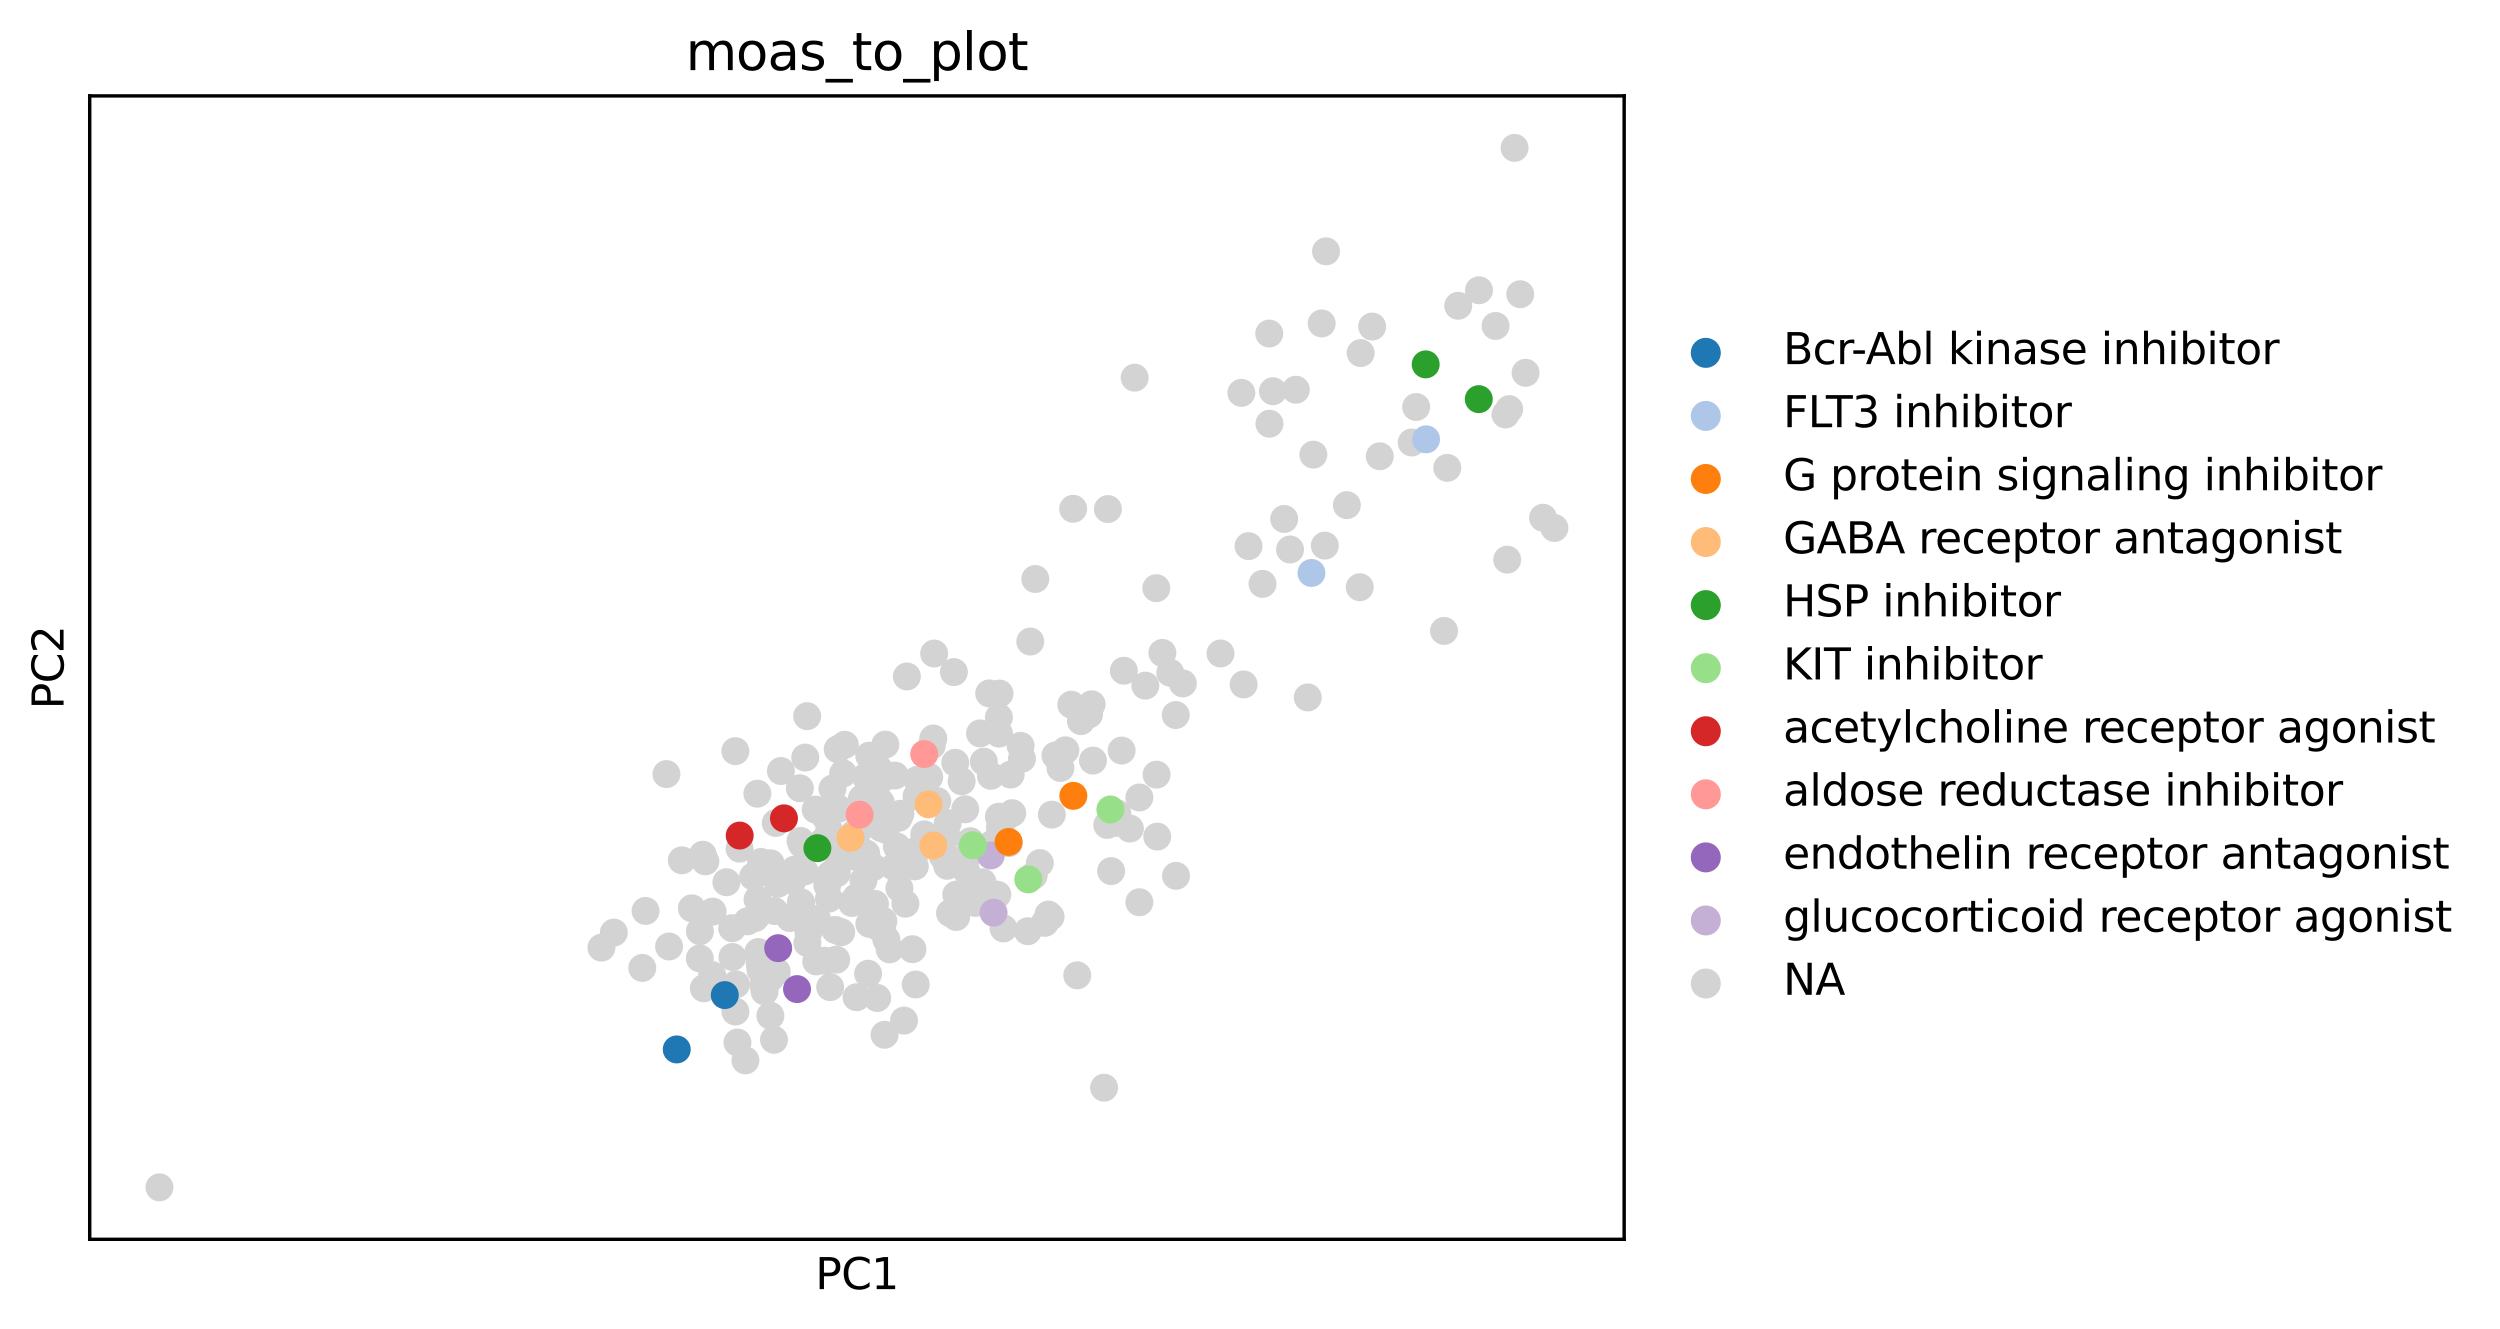 <?xml version="1.0" encoding="utf-8" standalone="no"?>
<!DOCTYPE svg PUBLIC "-//W3C//DTD SVG 1.1//EN"
  "http://www.w3.org/Graphics/SVG/1.1/DTD/svg11.dtd">
<svg xmlns:xlink="http://www.w3.org/1999/xlink" width="581.836pt" height="309.308pt" viewBox="0 0 581.836 309.308" xmlns="http://www.w3.org/2000/svg" version="1.1">
 <defs>
  <style type="text/css">*{stroke-linejoin: round; stroke-linecap: butt}</style>
 </defs>
 <g id="figure_1">
  <g id="patch_1">
   <path d="M 0 309.308 
L 581.836 309.308 
L 581.836 0 
L 0 0 
z
" style="fill: #ffffff"/>
  </g>
  <g id="axes_1">
   <g id="patch_2">
    <path d="M 20.878 288.43 
L 377.998 288.43 
L 377.998 22.318 
L 20.878 22.318 
z
" style="fill: #ffffff"/>
   </g>
   <g id="PathCollection_1">
    <defs>
     <path id="C0_0_1b6ea7a509" d="M 0 3.26 
C 0.864 3.26 1.694 2.916 2.305 2.305 
C 2.916 1.694 3.26 0.864 3.26 -0 
C 3.26 -0.864 2.916 -1.694 2.305 -2.305 
C 1.694 -2.916 0.864 -3.26 0 -3.26 
C -0.864 -3.26 -1.694 -2.916 -2.305 -2.305 
C -2.916 -1.694 -3.26 -0.864 -3.26 0 
C -3.26 0.864 -2.916 1.694 -2.305 2.305 
C -1.694 2.916 -0.864 3.26 0 3.26 
z
"/>
    </defs>
    <g clip-path="url(#pdd275d3ad9)">
     <use xlink:href="#C0_0_1b6ea7a509" x="199.275" y="208.859" style="fill: #d3d3d3"/>
    </g>
    <g clip-path="url(#pdd275d3ad9)">
     <use xlink:href="#C0_0_1b6ea7a509" x="230.613" y="180.56" style="fill: #d3d3d3"/>
    </g>
    <g clip-path="url(#pdd275d3ad9)">
     <use xlink:href="#C0_0_1b6ea7a509" x="225.832" y="195.78" style="fill: #d3d3d3"/>
    </g>
    <g clip-path="url(#pdd275d3ad9)">
     <use xlink:href="#C0_0_1b6ea7a509" x="209.129" y="190.339" style="fill: #d3d3d3"/>
    </g>
    <g clip-path="url(#pdd275d3ad9)">
     <use xlink:href="#C0_0_1b6ea7a509" x="165.847" y="212.161" style="fill: #d3d3d3"/>
    </g>
    <g clip-path="url(#pdd275d3ad9)">
     <use xlink:href="#C0_0_1b6ea7a509" x="181.745" y="179.444" style="fill: #d3d3d3"/>
    </g>
    <g clip-path="url(#pdd275d3ad9)">
     <use xlink:href="#C0_0_1b6ea7a509" x="350.773" y="130.248" style="fill: #d3d3d3"/>
    </g>
    <g clip-path="url(#pdd275d3ad9)">
     <use xlink:href="#C0_0_1b6ea7a509" x="237.535" y="173.579" style="fill: #d3d3d3"/>
    </g>
    <g clip-path="url(#pdd275d3ad9)">
     <use xlink:href="#C0_0_1b6ea7a509" x="247.954" y="174.624" style="fill: #d3d3d3"/>
    </g>
    <g clip-path="url(#pdd275d3ad9)">
     <use xlink:href="#C0_0_1b6ea7a509" x="201.502" y="180.77" style="fill: #d3d3d3"/>
    </g>
    <g clip-path="url(#pdd275d3ad9)">
     <use xlink:href="#C0_0_1b6ea7a509" x="200.596" y="185.821" style="fill: #d3d3d3"/>
    </g>
    <g clip-path="url(#pdd275d3ad9)">
     <use xlink:href="#C0_0_1b6ea7a509" x="199.98" y="197.514" style="fill: #d3d3d3"/>
    </g>
    <g clip-path="url(#pdd275d3ad9)">
     <use xlink:href="#C0_0_1b6ea7a509" x="203.206" y="201.802" style="fill: #d3d3d3"/>
    </g>
    <g clip-path="url(#pdd275d3ad9)">
     <use xlink:href="#C0_0_1b6ea7a509" x="222.002" y="156.419" style="fill: #d3d3d3"/>
    </g>
    <g clip-path="url(#pdd275d3ad9)">
     <use xlink:href="#C0_0_1b6ea7a509" x="243.166" y="214.778" style="fill: #d3d3d3"/>
    </g>
    <g clip-path="url(#pdd275d3ad9)">
     <use xlink:href="#C0_0_1b6ea7a509" x="176.27" y="184.715" style="fill: #d3d3d3"/>
    </g>
    <g clip-path="url(#pdd275d3ad9)">
     <use xlink:href="#C0_0_1b6ea7a509" x="142.858" y="217.047" style="fill: #d3d3d3"/>
    </g>
    <g clip-path="url(#pdd275d3ad9)">
     <use xlink:href="#C0_0_1b6ea7a509" x="193.278" y="203.478" style="fill: #d3d3d3"/>
    </g>
    <g clip-path="url(#pdd275d3ad9)">
     <use xlink:href="#C0_0_1b6ea7a509" x="202.223" y="182.283" style="fill: #d3d3d3"/>
    </g>
    <g clip-path="url(#pdd275d3ad9)">
     <use xlink:href="#C0_0_1b6ea7a509" x="235.582" y="189.256" style="fill: #d3d3d3"/>
    </g>
    <g clip-path="url(#pdd275d3ad9)">
     <use xlink:href="#C0_0_1b6ea7a509" x="210.391" y="237.53" style="fill: #d3d3d3"/>
    </g>
    <g clip-path="url(#pdd275d3ad9)">
     <use xlink:href="#C0_0_1b6ea7a509" x="222.316" y="177.527" style="fill: #d3d3d3"/>
    </g>
    <g clip-path="url(#pdd275d3ad9)">
     <use xlink:href="#C0_0_1b6ea7a509" x="220.431" y="201.505" style="fill: #d3d3d3"/>
    </g>
    <g clip-path="url(#pdd275d3ad9)">
     <use xlink:href="#C0_0_1b6ea7a509" x="240.57" y="203.746" style="fill: #d3d3d3"/>
    </g>
    <g clip-path="url(#pdd275d3ad9)">
     <use xlink:href="#C0_0_1b6ea7a509" x="187.274" y="202.822" style="fill: #d3d3d3"/>
    </g>
    <g clip-path="url(#pdd275d3ad9)">
     <use xlink:href="#C0_0_1b6ea7a509" x="212.915" y="201.628" style="fill: #d3d3d3"/>
    </g>
    <g clip-path="url(#pdd275d3ad9)">
     <use xlink:href="#C0_0_1b6ea7a509" x="253.45" y="166.281" style="fill: #d3d3d3"/>
    </g>
    <g clip-path="url(#pdd275d3ad9)">
     <use xlink:href="#C0_0_1b6ea7a509" x="214.887" y="183.968" style="fill: #d3d3d3"/>
    </g>
    <g clip-path="url(#pdd275d3ad9)">
     <use xlink:href="#C0_0_1b6ea7a509" x="186.603" y="196.469" style="fill: #d3d3d3"/>
    </g>
    <g clip-path="url(#pdd275d3ad9)">
     <use xlink:href="#C0_0_1b6ea7a509" x="139.979" y="220.549" style="fill: #d3d3d3"/>
    </g>
    <g clip-path="url(#pdd275d3ad9)">
     <use xlink:href="#C0_0_1b6ea7a509" x="186.151" y="183.451" style="fill: #d3d3d3"/>
    </g>
    <g clip-path="url(#pdd275d3ad9)">
     <use xlink:href="#C0_0_1b6ea7a509" x="254.066" y="163.913" style="fill: #d3d3d3"/>
    </g>
    <g clip-path="url(#pdd275d3ad9)">
     <use xlink:href="#C0_0_1b6ea7a509" x="155.108" y="180.155" style="fill: #d3d3d3"/>
    </g>
    <g clip-path="url(#pdd275d3ad9)">
     <use xlink:href="#C0_0_1b6ea7a509" x="179.298" y="236.392" style="fill: #d3d3d3"/>
    </g>
    <g clip-path="url(#pdd275d3ad9)">
     <use xlink:href="#C0_0_1b6ea7a509" x="187.898" y="219.479" style="fill: #d3d3d3"/>
    </g>
    <g clip-path="url(#pdd275d3ad9)">
     <use xlink:href="#C0_0_1b6ea7a509" x="198.782" y="193.965" style="fill: #d3d3d3"/>
    </g>
    <g clip-path="url(#pdd275d3ad9)">
     <use xlink:href="#C0_0_1b6ea7a509" x="196.916" y="197.764" style="fill: #d3d3d3"/>
    </g>
    <g clip-path="url(#pdd275d3ad9)">
     <use xlink:href="#C0_0_1b6ea7a509" x="209.323" y="206.719" style="fill: #d3d3d3"/>
    </g>
    <g clip-path="url(#pdd275d3ad9)">
     <use xlink:href="#C0_0_1b6ea7a509" x="179.364" y="227.568" style="fill: #d3d3d3"/>
    </g>
    <g clip-path="url(#pdd275d3ad9)">
     <use xlink:href="#C0_0_1b6ea7a509" x="221.1" y="212.515" style="fill: #d3d3d3"/>
    </g>
    <g clip-path="url(#pdd275d3ad9)">
     <use xlink:href="#C0_0_1b6ea7a509" x="206.141" y="193.096" style="fill: #d3d3d3"/>
    </g>
    <g clip-path="url(#pdd275d3ad9)">
     <use xlink:href="#C0_0_1b6ea7a509" x="316.671" y="82.176" style="fill: #d3d3d3"/>
    </g>
    <g clip-path="url(#pdd275d3ad9)">
     <use xlink:href="#C0_0_1b6ea7a509" x="169.064" y="205.324" style="fill: #d3d3d3"/>
    </g>
    <g clip-path="url(#pdd275d3ad9)">
     <use xlink:href="#C0_0_1b6ea7a509" x="295.395" y="77.626" style="fill: #d3d3d3"/>
    </g>
    <g clip-path="url(#pdd275d3ad9)">
     <use xlink:href="#C0_0_1b6ea7a509" x="226.065" y="198.081" style="fill: #d3d3d3"/>
    </g>
    <g clip-path="url(#pdd275d3ad9)">
     <use xlink:href="#C0_0_1b6ea7a509" x="184.412" y="204.977" style="fill: #d3d3d3"/>
    </g>
    <g clip-path="url(#pdd275d3ad9)">
     <use xlink:href="#C0_0_1b6ea7a509" x="217.204" y="171.866" style="fill: #d3d3d3"/>
    </g>
    <g clip-path="url(#pdd275d3ad9)">
     <use xlink:href="#C0_0_1b6ea7a509" x="300.238" y="127.889" style="fill: #d3d3d3"/>
    </g>
    <g clip-path="url(#pdd275d3ad9)">
     <use xlink:href="#C0_0_1b6ea7a509" x="336.084" y="146.839" style="fill: #d3d3d3"/>
    </g>
    <g clip-path="url(#pdd275d3ad9)">
     <use xlink:href="#C0_0_1b6ea7a509" x="216.267" y="180.823" style="fill: #d3d3d3"/>
    </g>
    <g clip-path="url(#pdd275d3ad9)">
     <use xlink:href="#C0_0_1b6ea7a509" x="225.699" y="205.711" style="fill: #d3d3d3"/>
    </g>
    <g clip-path="url(#pdd275d3ad9)">
     <use xlink:href="#C0_0_1b6ea7a509" x="230.784" y="196.477" style="fill: #d3d3d3"/>
    </g>
    <g clip-path="url(#pdd275d3ad9)">
     <use xlink:href="#C0_0_1b6ea7a509" x="209.554" y="189.395" style="fill: #d3d3d3"/>
    </g>
    <g clip-path="url(#pdd275d3ad9)">
     <use xlink:href="#C0_0_1b6ea7a509" x="212.357" y="220.914" style="fill: #d3d3d3"/>
    </g>
    <g clip-path="url(#pdd275d3ad9)">
     <use xlink:href="#C0_0_1b6ea7a509" x="223.808" y="181.84" style="fill: #d3d3d3"/>
    </g>
    <g clip-path="url(#pdd275d3ad9)">
     <use xlink:href="#C0_0_1b6ea7a509" x="191.571" y="195.806" style="fill: #d3d3d3"/>
    </g>
    <g clip-path="url(#pdd275d3ad9)">
     <use xlink:href="#C0_0_1b6ea7a509" x="180.543" y="191.54" style="fill: #d3d3d3"/>
    </g>
    <g clip-path="url(#pdd275d3ad9)">
     <use xlink:href="#C0_0_1b6ea7a509" x="158.686" y="200.226" style="fill: #d3d3d3"/>
    </g>
    <g clip-path="url(#pdd275d3ad9)">
     <use xlink:href="#C0_0_1b6ea7a509" x="207.054" y="220.943" style="fill: #d3d3d3"/>
    </g>
    <g clip-path="url(#pdd275d3ad9)">
     <use xlink:href="#C0_0_1b6ea7a509" x="244.513" y="213.348" style="fill: #d3d3d3"/>
    </g>
    <g clip-path="url(#pdd275d3ad9)">
     <use xlink:href="#C0_0_1b6ea7a509" x="250.713" y="226.992" style="fill: #d3d3d3"/>
    </g>
    <g clip-path="url(#pdd275d3ad9)">
     <use xlink:href="#C0_0_1b6ea7a509" x="293.831" y="135.882" style="fill: #d3d3d3"/>
    </g>
    <g clip-path="url(#pdd275d3ad9)">
     <use xlink:href="#C0_0_1b6ea7a509" x="196.619" y="173.335" style="fill: #d3d3d3"/>
    </g>
    <g clip-path="url(#pdd275d3ad9)">
     <use xlink:href="#C0_0_1b6ea7a509" x="213.466" y="181.498" style="fill: #d3d3d3"/>
    </g>
    <g clip-path="url(#pdd275d3ad9)">
     <use xlink:href="#C0_0_1b6ea7a509" x="235.219" y="180.271" style="fill: #d3d3d3"/>
    </g>
    <g clip-path="url(#pdd275d3ad9)">
     <use xlink:href="#C0_0_1b6ea7a509" x="187.858" y="166.68" style="fill: #d3d3d3"/>
    </g>
    <g clip-path="url(#pdd275d3ad9)">
     <use xlink:href="#C0_0_1b6ea7a509" x="202.294" y="175.876" style="fill: #d3d3d3"/>
    </g>
    <g clip-path="url(#pdd275d3ad9)">
     <use xlink:href="#C0_0_1b6ea7a509" x="233.844" y="190.459" style="fill: #d3d3d3"/>
    </g>
    <g clip-path="url(#pdd275d3ad9)">
     <use xlink:href="#C0_0_1b6ea7a509" x="224.805" y="202.494" style="fill: #d3d3d3"/>
    </g>
    <g clip-path="url(#pdd275d3ad9)">
     <use xlink:href="#C0_0_1b6ea7a509" x="213.477" y="197.848" style="fill: #d3d3d3"/>
    </g>
    <g clip-path="url(#pdd275d3ad9)">
     <use xlink:href="#C0_0_1b6ea7a509" x="225.439" y="198.754" style="fill: #d3d3d3"/>
    </g>
    <g clip-path="url(#pdd275d3ad9)">
     <use xlink:href="#C0_0_1b6ea7a509" x="206.283" y="218.653" style="fill: #d3d3d3"/>
    </g>
    <g clip-path="url(#pdd275d3ad9)">
     <use xlink:href="#C0_0_1b6ea7a509" x="165.739" y="226.932" style="fill: #d3d3d3"/>
    </g>
    <g clip-path="url(#pdd275d3ad9)">
     <use xlink:href="#C0_0_1b6ea7a509" x="232.482" y="166.936" style="fill: #d3d3d3"/>
    </g>
    <g clip-path="url(#pdd275d3ad9)">
     <use xlink:href="#C0_0_1b6ea7a509" x="208.724" y="197.006" style="fill: #d3d3d3"/>
    </g>
    <g clip-path="url(#pdd275d3ad9)">
     <use xlink:href="#C0_0_1b6ea7a509" x="251.563" y="167.83" style="fill: #d3d3d3"/>
    </g>
    <g clip-path="url(#pdd275d3ad9)">
     <use xlink:href="#C0_0_1b6ea7a509" x="193.206" y="229.742" style="fill: #d3d3d3"/>
    </g>
    <g clip-path="url(#pdd275d3ad9)">
     <use xlink:href="#C0_0_1b6ea7a509" x="192.973" y="193.299" style="fill: #d3d3d3"/>
    </g>
    <g clip-path="url(#pdd275d3ad9)">
     <use xlink:href="#C0_0_1b6ea7a509" x="351.238" y="95.214" style="fill: #d3d3d3"/>
    </g>
    <g clip-path="url(#pdd275d3ad9)">
     <use xlink:href="#C0_0_1b6ea7a509" x="239.786" y="149.311" style="fill: #d3d3d3"/>
    </g>
    <g clip-path="url(#pdd275d3ad9)">
     <use xlink:href="#C0_0_1b6ea7a509" x="295.447" y="98.614" style="fill: #d3d3d3"/>
    </g>
    <g clip-path="url(#pdd275d3ad9)">
     <use xlink:href="#C0_0_1b6ea7a509" x="178.48" y="201.678" style="fill: #d3d3d3"/>
    </g>
    <g clip-path="url(#pdd275d3ad9)">
     <use xlink:href="#C0_0_1b6ea7a509" x="176.307" y="209.344" style="fill: #d3d3d3"/>
    </g>
    <g clip-path="url(#pdd275d3ad9)">
     <use xlink:href="#C0_0_1b6ea7a509" x="353.81" y="68.476" style="fill: #d3d3d3"/>
    </g>
    <g clip-path="url(#pdd275d3ad9)">
     <use xlink:href="#C0_0_1b6ea7a509" x="193.742" y="183.546" style="fill: #d3d3d3"/>
    </g>
    <g clip-path="url(#pdd275d3ad9)">
     <use xlink:href="#C0_0_1b6ea7a509" x="176.501" y="221.563" style="fill: #d3d3d3"/>
    </g>
    <g clip-path="url(#pdd275d3ad9)">
     <use xlink:href="#C0_0_1b6ea7a509" x="217.409" y="152.1" style="fill: #d3d3d3"/>
    </g>
    <g clip-path="url(#pdd275d3ad9)">
     <use xlink:href="#C0_0_1b6ea7a509" x="204.487" y="178.9" style="fill: #d3d3d3"/>
    </g>
    <g clip-path="url(#pdd275d3ad9)">
     <use xlink:href="#C0_0_1b6ea7a509" x="246.802" y="178.734" style="fill: #d3d3d3"/>
    </g>
    <g clip-path="url(#pdd275d3ad9)">
     <use xlink:href="#C0_0_1b6ea7a509" x="205.869" y="240.827" style="fill: #d3d3d3"/>
    </g>
    <g clip-path="url(#pdd275d3ad9)">
     <use xlink:href="#C0_0_1b6ea7a509" x="177.97" y="222.092" style="fill: #d3d3d3"/>
    </g>
    <g clip-path="url(#pdd275d3ad9)">
     <use xlink:href="#C0_0_1b6ea7a509" x="201.614" y="198.651" style="fill: #d3d3d3"/>
    </g>
    <g clip-path="url(#pdd275d3ad9)">
     <use xlink:href="#C0_0_1b6ea7a509" x="259.814" y="191.494" style="fill: #d3d3d3"/>
    </g>
    <g clip-path="url(#pdd275d3ad9)">
     <use xlink:href="#C0_0_1b6ea7a509" x="175.935" y="213.339" style="fill: #d3d3d3"/>
    </g>
    <g clip-path="url(#pdd275d3ad9)">
     <use xlink:href="#C0_0_1b6ea7a509" x="204.167" y="232.272" style="fill: #d3d3d3"/>
    </g>
    <g clip-path="url(#pdd275d3ad9)">
     <use xlink:href="#C0_0_1b6ea7a509" x="301.59" y="90.705" style="fill: #d3d3d3"/>
    </g>
    <g clip-path="url(#pdd275d3ad9)">
     <use xlink:href="#C0_0_1b6ea7a509" x="149.48" y="225.269" style="fill: #d3d3d3"/>
    </g>
    <g clip-path="url(#pdd275d3ad9)">
     <use xlink:href="#C0_0_1b6ea7a509" x="257.846" y="118.472" style="fill: #d3d3d3"/>
    </g>
    <g clip-path="url(#pdd275d3ad9)">
     <use xlink:href="#C0_0_1b6ea7a509" x="177.951" y="230.732" style="fill: #d3d3d3"/>
    </g>
    <g clip-path="url(#pdd275d3ad9)">
     <use xlink:href="#C0_0_1b6ea7a509" x="227.019" y="210.137" style="fill: #d3d3d3"/>
    </g>
    <g clip-path="url(#pdd275d3ad9)">
     <use xlink:href="#C0_0_1b6ea7a509" x="186.47" y="210.201" style="fill: #d3d3d3"/>
    </g>
    <g clip-path="url(#pdd275d3ad9)">
     <use xlink:href="#C0_0_1b6ea7a509" x="202.252" y="189.206" style="fill: #d3d3d3"/>
    </g>
    <g clip-path="url(#pdd275d3ad9)">
     <use xlink:href="#C0_0_1b6ea7a509" x="272.36" y="156.578" style="fill: #d3d3d3"/>
    </g>
    <g clip-path="url(#pdd275d3ad9)">
     <use xlink:href="#C0_0_1b6ea7a509" x="256.96" y="253.139" style="fill: #d3d3d3"/>
    </g>
    <g clip-path="url(#pdd275d3ad9)">
     <use xlink:href="#C0_0_1b6ea7a509" x="190.157" y="213.886" style="fill: #d3d3d3"/>
    </g>
    <g clip-path="url(#pdd275d3ad9)">
     <use xlink:href="#C0_0_1b6ea7a509" x="222.529" y="213.413" style="fill: #d3d3d3"/>
    </g>
    <g clip-path="url(#pdd275d3ad9)">
     <use xlink:href="#C0_0_1b6ea7a509" x="184.912" y="202.388" style="fill: #d3d3d3"/>
    </g>
    <g clip-path="url(#pdd275d3ad9)">
     <use xlink:href="#C0_0_1b6ea7a509" x="222.551" y="208.209" style="fill: #d3d3d3"/>
    </g>
    <g clip-path="url(#pdd275d3ad9)">
     <use xlink:href="#C0_0_1b6ea7a509" x="202.035" y="226.618" style="fill: #d3d3d3"/>
    </g>
    <g clip-path="url(#pdd275d3ad9)">
     <use xlink:href="#C0_0_1b6ea7a509" x="258.598" y="202.729" style="fill: #d3d3d3"/>
    </g>
    <g clip-path="url(#pdd275d3ad9)">
     <use xlink:href="#C0_0_1b6ea7a509" x="313.463" y="117.563" style="fill: #d3d3d3"/>
    </g>
    <g clip-path="url(#pdd275d3ad9)">
     <use xlink:href="#C0_0_1b6ea7a509" x="290.578" y="127.098" style="fill: #d3d3d3"/>
    </g>
    <g clip-path="url(#pdd275d3ad9)">
     <use xlink:href="#C0_0_1b6ea7a509" x="359.124" y="120.495" style="fill: #d3d3d3"/>
    </g>
    <g clip-path="url(#pdd275d3ad9)">
     <use xlink:href="#C0_0_1b6ea7a509" x="245.626" y="175.841" style="fill: #d3d3d3"/>
    </g>
    <g clip-path="url(#pdd275d3ad9)">
     <use xlink:href="#C0_0_1b6ea7a509" x="220.563" y="191.586" style="fill: #d3d3d3"/>
    </g>
    <g clip-path="url(#pdd275d3ad9)">
     <use xlink:href="#C0_0_1b6ea7a509" x="321.118" y="106.195" style="fill: #d3d3d3"/>
    </g>
    <g clip-path="url(#pdd275d3ad9)">
     <use xlink:href="#C0_0_1b6ea7a509" x="173.484" y="246.789" style="fill: #d3d3d3"/>
    </g>
    <g clip-path="url(#pdd275d3ad9)">
     <use xlink:href="#C0_0_1b6ea7a509" x="200.942" y="204.912" style="fill: #d3d3d3"/>
    </g>
    <g clip-path="url(#pdd275d3ad9)">
     <use xlink:href="#C0_0_1b6ea7a509" x="192.92" y="209.138" style="fill: #d3d3d3"/>
    </g>
    <g clip-path="url(#pdd275d3ad9)">
     <use xlink:href="#C0_0_1b6ea7a509" x="220.276" y="194.522" style="fill: #d3d3d3"/>
    </g>
    <g clip-path="url(#pdd275d3ad9)">
     <use xlink:href="#C0_0_1b6ea7a509" x="230.222" y="161.381" style="fill: #d3d3d3"/>
    </g>
    <g clip-path="url(#pdd275d3ad9)">
     <use xlink:href="#C0_0_1b6ea7a509" x="234.8" y="196.212" style="fill: #d3d3d3"/>
    </g>
    <g clip-path="url(#pdd275d3ad9)">
     <use xlink:href="#C0_0_1b6ea7a509" x="319.352" y="75.997" style="fill: #d3d3d3"/>
    </g>
    <g clip-path="url(#pdd275d3ad9)">
     <use xlink:href="#C0_0_1b6ea7a509" x="181.047" y="205.668" style="fill: #d3d3d3"/>
    </g>
    <g clip-path="url(#pdd275d3ad9)">
     <use xlink:href="#C0_0_1b6ea7a509" x="266.558" y="159.571" style="fill: #d3d3d3"/>
    </g>
    <g clip-path="url(#pdd275d3ad9)">
     <use xlink:href="#C0_0_1b6ea7a509" x="339.377" y="71.162" style="fill: #d3d3d3"/>
    </g>
    <g clip-path="url(#pdd275d3ad9)">
     <use xlink:href="#C0_0_1b6ea7a509" x="232.111" y="208.216" style="fill: #d3d3d3"/>
    </g>
    <g clip-path="url(#pdd275d3ad9)">
     <use xlink:href="#C0_0_1b6ea7a509" x="269.116" y="136.887" style="fill: #d3d3d3"/>
    </g>
    <g clip-path="url(#pdd275d3ad9)">
     <use xlink:href="#C0_0_1b6ea7a509" x="224.636" y="188.345" style="fill: #d3d3d3"/>
    </g>
    <g clip-path="url(#pdd275d3ad9)">
     <use xlink:href="#C0_0_1b6ea7a509" x="228.965" y="177.271" style="fill: #d3d3d3"/>
    </g>
    <g clip-path="url(#pdd275d3ad9)">
     <use xlink:href="#C0_0_1b6ea7a509" x="150.243" y="212.008" style="fill: #d3d3d3"/>
    </g>
    <g clip-path="url(#pdd275d3ad9)">
     <use xlink:href="#C0_0_1b6ea7a509" x="244.792" y="189.588" style="fill: #d3d3d3"/>
    </g>
    <g clip-path="url(#pdd275d3ad9)">
     <use xlink:href="#C0_0_1b6ea7a509" x="355.056" y="86.768" style="fill: #d3d3d3"/>
    </g>
    <g clip-path="url(#pdd275d3ad9)">
     <use xlink:href="#C0_0_1b6ea7a509" x="180.139" y="241.992" style="fill: #d3d3d3"/>
    </g>
    <g clip-path="url(#pdd275d3ad9)">
     <use xlink:href="#C0_0_1b6ea7a509" x="194.61" y="223.352" style="fill: #d3d3d3"/>
    </g>
    <g clip-path="url(#pdd275d3ad9)">
     <use xlink:href="#C0_0_1b6ea7a509" x="316.465" y="136.665" style="fill: #d3d3d3"/>
    </g>
    <g clip-path="url(#pdd275d3ad9)">
     <use xlink:href="#C0_0_1b6ea7a509" x="196.23" y="180.002" style="fill: #d3d3d3"/>
    </g>
    <g clip-path="url(#pdd275d3ad9)">
     <use xlink:href="#C0_0_1b6ea7a509" x="240.95" y="134.752" style="fill: #d3d3d3"/>
    </g>
    <g clip-path="url(#pdd275d3ad9)">
     <use xlink:href="#C0_0_1b6ea7a509" x="180.234" y="212.021" style="fill: #d3d3d3"/>
    </g>
    <g clip-path="url(#pdd275d3ad9)">
     <use xlink:href="#C0_0_1b6ea7a509" x="161.02" y="211.395" style="fill: #d3d3d3"/>
    </g>
    <g clip-path="url(#pdd275d3ad9)">
     <use xlink:href="#C0_0_1b6ea7a509" x="205.586" y="214.359" style="fill: #d3d3d3"/>
    </g>
    <g clip-path="url(#pdd275d3ad9)">
     <use xlink:href="#C0_0_1b6ea7a509" x="198.994" y="199.366" style="fill: #d3d3d3"/>
    </g>
    <g clip-path="url(#pdd275d3ad9)">
     <use xlink:href="#C0_0_1b6ea7a509" x="192.029" y="223.605" style="fill: #d3d3d3"/>
    </g>
    <g clip-path="url(#pdd275d3ad9)">
     <use xlink:href="#C0_0_1b6ea7a509" x="270.522" y="151.953" style="fill: #d3d3d3"/>
    </g>
    <g clip-path="url(#pdd275d3ad9)">
     <use xlink:href="#C0_0_1b6ea7a509" x="210.721" y="210.326" style="fill: #d3d3d3"/>
    </g>
    <g clip-path="url(#pdd275d3ad9)">
     <use xlink:href="#C0_0_1b6ea7a509" x="298.877" y="120.775" style="fill: #d3d3d3"/>
    </g>
    <g clip-path="url(#pdd275d3ad9)">
     <use xlink:href="#C0_0_1b6ea7a509" x="199.87" y="193.09" style="fill: #d3d3d3"/>
    </g>
    <g clip-path="url(#pdd275d3ad9)">
     <use xlink:href="#C0_0_1b6ea7a509" x="170.405" y="216.015" style="fill: #d3d3d3"/>
    </g>
    <g clip-path="url(#pdd275d3ad9)">
     <use xlink:href="#C0_0_1b6ea7a509" x="228.677" y="205.335" style="fill: #d3d3d3"/>
    </g>
    <g clip-path="url(#pdd275d3ad9)">
     <use xlink:href="#C0_0_1b6ea7a509" x="261.043" y="174.681" style="fill: #d3d3d3"/>
    </g>
    <g clip-path="url(#pdd275d3ad9)">
     <use xlink:href="#C0_0_1b6ea7a509" x="261.553" y="156.101" style="fill: #d3d3d3"/>
    </g>
    <g clip-path="url(#pdd275d3ad9)">
     <use xlink:href="#C0_0_1b6ea7a509" x="173.94" y="214.428" style="fill: #d3d3d3"/>
    </g>
    <g clip-path="url(#pdd275d3ad9)">
     <use xlink:href="#C0_0_1b6ea7a509" x="164.16" y="200.463" style="fill: #d3d3d3"/>
    </g>
    <g clip-path="url(#pdd275d3ad9)">
     <use xlink:href="#C0_0_1b6ea7a509" x="232.722" y="192.698" style="fill: #d3d3d3"/>
    </g>
    <g clip-path="url(#pdd275d3ad9)">
     <use xlink:href="#C0_0_1b6ea7a509" x="305.661" y="105.801" style="fill: #d3d3d3"/>
    </g>
    <g clip-path="url(#pdd275d3ad9)">
     <use xlink:href="#C0_0_1b6ea7a509" x="296.25" y="91.048" style="fill: #d3d3d3"/>
    </g>
    <g clip-path="url(#pdd275d3ad9)">
     <use xlink:href="#C0_0_1b6ea7a509" x="226.126" y="208.505" style="fill: #d3d3d3"/>
    </g>
    <g clip-path="url(#pdd275d3ad9)">
     <use xlink:href="#C0_0_1b6ea7a509" x="171.634" y="242.634" style="fill: #d3d3d3"/>
    </g>
    <g clip-path="url(#pdd275d3ad9)">
     <use xlink:href="#C0_0_1b6ea7a509" x="213.112" y="229.125" style="fill: #d3d3d3"/>
    </g>
    <g clip-path="url(#pdd275d3ad9)">
     <use xlink:href="#C0_0_1b6ea7a509" x="171.295" y="229.091" style="fill: #d3d3d3"/>
    </g>
    <g clip-path="url(#pdd275d3ad9)">
     <use xlink:href="#C0_0_1b6ea7a509" x="195.14" y="201.015" style="fill: #d3d3d3"/>
    </g>
    <g clip-path="url(#pdd275d3ad9)">
     <use xlink:href="#C0_0_1b6ea7a509" x="175.271" y="203.987" style="fill: #d3d3d3"/>
    </g>
    <g clip-path="url(#pdd275d3ad9)">
     <use xlink:href="#C0_0_1b6ea7a509" x="219.474" y="199.385" style="fill: #d3d3d3"/>
    </g>
    <g clip-path="url(#pdd275d3ad9)">
     <use xlink:href="#C0_0_1b6ea7a509" x="208.293" y="180.499" style="fill: #d3d3d3"/>
    </g>
    <g clip-path="url(#pdd275d3ad9)">
     <use xlink:href="#C0_0_1b6ea7a509" x="187.406" y="176.315" style="fill: #d3d3d3"/>
    </g>
    <g clip-path="url(#pdd275d3ad9)">
     <use xlink:href="#C0_0_1b6ea7a509" x="163.562" y="198.928" style="fill: #d3d3d3"/>
    </g>
    <g clip-path="url(#pdd275d3ad9)">
     <use xlink:href="#C0_0_1b6ea7a509" x="37.111" y="276.334" style="fill: #d3d3d3"/>
    </g>
    <g clip-path="url(#pdd275d3ad9)">
     <use xlink:href="#C0_0_1b6ea7a509" x="273.705" y="203.836" style="fill: #d3d3d3"/>
    </g>
    <g clip-path="url(#pdd275d3ad9)">
     <use xlink:href="#C0_0_1b6ea7a509" x="237.851" y="176.592" style="fill: #d3d3d3"/>
    </g>
    <g clip-path="url(#pdd275d3ad9)">
     <use xlink:href="#C0_0_1b6ea7a509" x="352.492" y="34.414" style="fill: #d3d3d3"/>
    </g>
    <g clip-path="url(#pdd275d3ad9)">
     <use xlink:href="#C0_0_1b6ea7a509" x="239.202" y="216.726" style="fill: #d3d3d3"/>
    </g>
    <g clip-path="url(#pdd275d3ad9)">
     <use xlink:href="#C0_0_1b6ea7a509" x="228.093" y="170.687" style="fill: #d3d3d3"/>
    </g>
    <g clip-path="url(#pdd275d3ad9)">
     <use xlink:href="#C0_0_1b6ea7a509" x="199.343" y="232.093" style="fill: #d3d3d3"/>
    </g>
    <g clip-path="url(#pdd275d3ad9)">
     <use xlink:href="#C0_0_1b6ea7a509" x="180.788" y="226.161" style="fill: #d3d3d3"/>
    </g>
    <g clip-path="url(#pdd275d3ad9)">
     <use xlink:href="#C0_0_1b6ea7a509" x="249.332" y="164.001" style="fill: #d3d3d3"/>
    </g>
    <g clip-path="url(#pdd275d3ad9)">
     <use xlink:href="#C0_0_1b6ea7a509" x="264.077" y="87.897" style="fill: #d3d3d3"/>
    </g>
    <g clip-path="url(#pdd275d3ad9)">
     <use xlink:href="#C0_0_1b6ea7a509" x="216.84" y="173.524" style="fill: #d3d3d3"/>
    </g>
    <g clip-path="url(#pdd275d3ad9)">
     <use xlink:href="#C0_0_1b6ea7a509" x="275.292" y="159.054" style="fill: #d3d3d3"/>
    </g>
    <g clip-path="url(#pdd275d3ad9)">
     <use xlink:href="#C0_0_1b6ea7a509" x="188.161" y="216.949" style="fill: #d3d3d3"/>
    </g>
    <g clip-path="url(#pdd275d3ad9)">
     <use xlink:href="#C0_0_1b6ea7a509" x="232.471" y="190.074" style="fill: #d3d3d3"/>
    </g>
    <g clip-path="url(#pdd275d3ad9)">
     <use xlink:href="#C0_0_1b6ea7a509" x="189.969" y="223.754" style="fill: #d3d3d3"/>
    </g>
    <g clip-path="url(#pdd275d3ad9)">
     <use xlink:href="#C0_0_1b6ea7a509" x="172.121" y="197.514" style="fill: #d3d3d3"/>
    </g>
    <g clip-path="url(#pdd275d3ad9)">
     <use xlink:href="#C0_0_1b6ea7a509" x="195.187" y="188.219" style="fill: #d3d3d3"/>
    </g>
    <g clip-path="url(#pdd275d3ad9)">
     <use xlink:href="#C0_0_1b6ea7a509" x="163.804" y="230.008" style="fill: #d3d3d3"/>
    </g>
    <g clip-path="url(#pdd275d3ad9)">
     <use xlink:href="#C0_0_1b6ea7a509" x="186.311" y="195.703" style="fill: #d3d3d3"/>
    </g>
    <g clip-path="url(#pdd275d3ad9)">
     <use xlink:href="#C0_0_1b6ea7a509" x="350.375" y="96.457" style="fill: #d3d3d3"/>
    </g>
    <g clip-path="url(#pdd275d3ad9)">
     <use xlink:href="#C0_0_1b6ea7a509" x="361.765" y="122.884" style="fill: #d3d3d3"/>
    </g>
    <g clip-path="url(#pdd275d3ad9)">
     <use xlink:href="#C0_0_1b6ea7a509" x="186.38" y="209.97" style="fill: #d3d3d3"/>
    </g>
    <g clip-path="url(#pdd275d3ad9)">
     <use xlink:href="#C0_0_1b6ea7a509" x="233.552" y="216.072" style="fill: #d3d3d3"/>
    </g>
    <g clip-path="url(#pdd275d3ad9)">
     <use xlink:href="#C0_0_1b6ea7a509" x="205.264" y="181.287" style="fill: #d3d3d3"/>
    </g>
    <g clip-path="url(#pdd275d3ad9)">
     <use xlink:href="#C0_0_1b6ea7a509" x="171.146" y="174.814" style="fill: #d3d3d3"/>
    </g>
    <g clip-path="url(#pdd275d3ad9)">
     <use xlink:href="#C0_0_1b6ea7a509" x="307.604" y="75.274" style="fill: #d3d3d3"/>
    </g>
    <g clip-path="url(#pdd275d3ad9)">
     <use xlink:href="#C0_0_1b6ea7a509" x="329.591" y="94.726" style="fill: #d3d3d3"/>
    </g>
    <g clip-path="url(#pdd275d3ad9)">
     <use xlink:href="#C0_0_1b6ea7a509" x="328.55" y="102.987" style="fill: #d3d3d3"/>
    </g>
    <g clip-path="url(#pdd275d3ad9)">
     <use xlink:href="#C0_0_1b6ea7a509" x="170.469" y="222.727" style="fill: #d3d3d3"/>
    </g>
    <g clip-path="url(#pdd275d3ad9)">
     <use xlink:href="#C0_0_1b6ea7a509" x="220.74" y="199.706" style="fill: #d3d3d3"/>
    </g>
    <g clip-path="url(#pdd275d3ad9)">
     <use xlink:href="#C0_0_1b6ea7a509" x="218.144" y="186.442" style="fill: #d3d3d3"/>
    </g>
    <g clip-path="url(#pdd275d3ad9)">
     <use xlink:href="#C0_0_1b6ea7a509" x="232.492" y="170.73" style="fill: #d3d3d3"/>
    </g>
    <g clip-path="url(#pdd275d3ad9)">
     <use xlink:href="#C0_0_1b6ea7a509" x="204.332" y="215.742" style="fill: #d3d3d3"/>
    </g>
    <g clip-path="url(#pdd275d3ad9)">
     <use xlink:href="#C0_0_1b6ea7a509" x="194.962" y="174.379" style="fill: #d3d3d3"/>
    </g>
    <g clip-path="url(#pdd275d3ad9)">
     <use xlink:href="#C0_0_1b6ea7a509" x="208.059" y="201.752" style="fill: #d3d3d3"/>
    </g>
    <g clip-path="url(#pdd275d3ad9)">
     <use xlink:href="#C0_0_1b6ea7a509" x="176.986" y="225.749" style="fill: #d3d3d3"/>
    </g>
    <g clip-path="url(#pdd275d3ad9)">
     <use xlink:href="#C0_0_1b6ea7a509" x="273.631" y="166.413" style="fill: #d3d3d3"/>
    </g>
    <g clip-path="url(#pdd275d3ad9)">
     <use xlink:href="#C0_0_1b6ea7a509" x="198.092" y="195.204" style="fill: #d3d3d3"/>
    </g>
    <g clip-path="url(#pdd275d3ad9)">
     <use xlink:href="#C0_0_1b6ea7a509" x="289.435" y="159.289" style="fill: #d3d3d3"/>
    </g>
    <g clip-path="url(#pdd275d3ad9)">
     <use xlink:href="#C0_0_1b6ea7a509" x="257.702" y="191.99" style="fill: #d3d3d3"/>
    </g>
    <g clip-path="url(#pdd275d3ad9)">
     <use xlink:href="#C0_0_1b6ea7a509" x="195.783" y="216.954" style="fill: #d3d3d3"/>
    </g>
    <g clip-path="url(#pdd275d3ad9)">
     <use xlink:href="#C0_0_1b6ea7a509" x="162.888" y="216.728" style="fill: #d3d3d3"/>
    </g>
    <g clip-path="url(#pdd275d3ad9)">
     <use xlink:href="#C0_0_1b6ea7a509" x="211.064" y="157.438" style="fill: #d3d3d3"/>
    </g>
    <g clip-path="url(#pdd275d3ad9)">
     <use xlink:href="#C0_0_1b6ea7a509" x="198.248" y="210.154" style="fill: #d3d3d3"/>
    </g>
    <g clip-path="url(#pdd275d3ad9)">
     <use xlink:href="#C0_0_1b6ea7a509" x="194.397" y="216.427" style="fill: #d3d3d3"/>
    </g>
    <g clip-path="url(#pdd275d3ad9)">
     <use xlink:href="#C0_0_1b6ea7a509" x="205.111" y="192.743" style="fill: #d3d3d3"/>
    </g>
    <g clip-path="url(#pdd275d3ad9)">
     <use xlink:href="#C0_0_1b6ea7a509" x="192.525" y="205.975" style="fill: #d3d3d3"/>
    </g>
    <g clip-path="url(#pdd275d3ad9)">
     <use xlink:href="#C0_0_1b6ea7a509" x="162.868" y="223.058" style="fill: #d3d3d3"/>
    </g>
    <g clip-path="url(#pdd275d3ad9)">
     <use xlink:href="#C0_0_1b6ea7a509" x="215.504" y="185.233" style="fill: #d3d3d3"/>
    </g>
    <g clip-path="url(#pdd275d3ad9)">
     <use xlink:href="#C0_0_1b6ea7a509" x="183.817" y="213.665" style="fill: #d3d3d3"/>
    </g>
    <g clip-path="url(#pdd275d3ad9)">
     <use xlink:href="#C0_0_1b6ea7a509" x="336.828" y="108.882" style="fill: #d3d3d3"/>
    </g>
    <g clip-path="url(#pdd275d3ad9)">
     <use xlink:href="#C0_0_1b6ea7a509" x="215.105" y="194.185" style="fill: #d3d3d3"/>
    </g>
    <g clip-path="url(#pdd275d3ad9)">
     <use xlink:href="#C0_0_1b6ea7a509" x="177.12" y="200.6" style="fill: #d3d3d3"/>
    </g>
    <g clip-path="url(#pdd275d3ad9)">
     <use xlink:href="#C0_0_1b6ea7a509" x="213.307" y="185.371" style="fill: #d3d3d3"/>
    </g>
    <g clip-path="url(#pdd275d3ad9)">
     <use xlink:href="#C0_0_1b6ea7a509" x="260.049" y="189.311" style="fill: #d3d3d3"/>
    </g>
    <g clip-path="url(#pdd275d3ad9)">
     <use xlink:href="#C0_0_1b6ea7a509" x="304.363" y="162.321" style="fill: #d3d3d3"/>
    </g>
    <g clip-path="url(#pdd275d3ad9)">
     <use xlink:href="#C0_0_1b6ea7a509" x="288.907" y="91.432" style="fill: #d3d3d3"/>
    </g>
    <g clip-path="url(#pdd275d3ad9)">
     <use xlink:href="#C0_0_1b6ea7a509" x="265.17" y="185.599" style="fill: #d3d3d3"/>
    </g>
    <g clip-path="url(#pdd275d3ad9)">
     <use xlink:href="#C0_0_1b6ea7a509" x="344.216" y="67.551" style="fill: #d3d3d3"/>
    </g>
    <g clip-path="url(#pdd275d3ad9)">
     <use xlink:href="#C0_0_1b6ea7a509" x="262.966" y="192.832" style="fill: #d3d3d3"/>
    </g>
    <g clip-path="url(#pdd275d3ad9)">
     <use xlink:href="#C0_0_1b6ea7a509" x="194.736" y="203.255" style="fill: #d3d3d3"/>
    </g>
    <g clip-path="url(#pdd275d3ad9)">
     <use xlink:href="#C0_0_1b6ea7a509" x="203.634" y="210.371" style="fill: #d3d3d3"/>
    </g>
    <g clip-path="url(#pdd275d3ad9)">
     <use xlink:href="#C0_0_1b6ea7a509" x="308.613" y="58.494" style="fill: #d3d3d3"/>
    </g>
    <g clip-path="url(#pdd275d3ad9)">
     <use xlink:href="#C0_0_1b6ea7a509" x="269.177" y="180.284" style="fill: #d3d3d3"/>
    </g>
    <g clip-path="url(#pdd275d3ad9)">
     <use xlink:href="#C0_0_1b6ea7a509" x="190.165" y="223.467" style="fill: #d3d3d3"/>
    </g>
    <g clip-path="url(#pdd275d3ad9)">
     <use xlink:href="#C0_0_1b6ea7a509" x="308.331" y="126.985" style="fill: #d3d3d3"/>
    </g>
    <g clip-path="url(#pdd275d3ad9)">
     <use xlink:href="#C0_0_1b6ea7a509" x="192.128" y="190.185" style="fill: #d3d3d3"/>
    </g>
    <g clip-path="url(#pdd275d3ad9)">
     <use xlink:href="#C0_0_1b6ea7a509" x="232.625" y="161.419" style="fill: #d3d3d3"/>
    </g>
    <g clip-path="url(#pdd275d3ad9)">
     <use xlink:href="#C0_0_1b6ea7a509" x="244" y="212.853" style="fill: #d3d3d3"/>
    </g>
    <g clip-path="url(#pdd275d3ad9)">
     <use xlink:href="#C0_0_1b6ea7a509" x="348.064" y="75.862" style="fill: #d3d3d3"/>
    </g>
    <g clip-path="url(#pdd275d3ad9)">
     <use xlink:href="#C0_0_1b6ea7a509" x="179.35" y="200.909" style="fill: #d3d3d3"/>
    </g>
    <g clip-path="url(#pdd275d3ad9)">
     <use xlink:href="#C0_0_1b6ea7a509" x="177.669" y="229.249" style="fill: #d3d3d3"/>
    </g>
    <g clip-path="url(#pdd275d3ad9)">
     <use xlink:href="#C0_0_1b6ea7a509" x="155.712" y="220.283" style="fill: #d3d3d3"/>
    </g>
    <g clip-path="url(#pdd275d3ad9)">
     <use xlink:href="#C0_0_1b6ea7a509" x="175.739" y="213.672" style="fill: #d3d3d3"/>
    </g>
    <g clip-path="url(#pdd275d3ad9)">
     <use xlink:href="#C0_0_1b6ea7a509" x="242.002" y="200.864" style="fill: #d3d3d3"/>
    </g>
    <g clip-path="url(#pdd275d3ad9)">
     <use xlink:href="#C0_0_1b6ea7a509" x="206.047" y="173.289" style="fill: #d3d3d3"/>
    </g>
    <g clip-path="url(#pdd275d3ad9)">
     <use xlink:href="#C0_0_1b6ea7a509" x="189.827" y="188.431" style="fill: #d3d3d3"/>
    </g>
    <g clip-path="url(#pdd275d3ad9)">
     <use xlink:href="#C0_0_1b6ea7a509" x="269.329" y="194.704" style="fill: #d3d3d3"/>
    </g>
    <g clip-path="url(#pdd275d3ad9)">
     <use xlink:href="#C0_0_1b6ea7a509" x="284.055" y="152.085" style="fill: #d3d3d3"/>
    </g>
    <g clip-path="url(#pdd275d3ad9)">
     <use xlink:href="#C0_0_1b6ea7a509" x="176.825" y="224.338" style="fill: #d3d3d3"/>
    </g>
    <g clip-path="url(#pdd275d3ad9)">
     <use xlink:href="#C0_0_1b6ea7a509" x="254.367" y="177.013" style="fill: #d3d3d3"/>
    </g>
    <g clip-path="url(#pdd275d3ad9)">
     <use xlink:href="#C0_0_1b6ea7a509" x="205.285" y="215.725" style="fill: #d3d3d3"/>
    </g>
    <g clip-path="url(#pdd275d3ad9)">
     <use xlink:href="#C0_0_1b6ea7a509" x="249.754" y="118.413" style="fill: #d3d3d3"/>
    </g>
    <g clip-path="url(#pdd275d3ad9)">
     <use xlink:href="#C0_0_1b6ea7a509" x="265.17" y="209.985" style="fill: #d3d3d3"/>
    </g>
    <g clip-path="url(#pdd275d3ad9)">
     <use xlink:href="#C0_0_1b6ea7a509" x="202.329" y="215.003" style="fill: #d3d3d3"/>
    </g>
    <g clip-path="url(#pdd275d3ad9)">
     <use xlink:href="#C0_0_1b6ea7a509" x="171.158" y="235.42" style="fill: #d3d3d3"/>
    </g>
    <g clip-path="url(#pdd275d3ad9)">
     <use xlink:href="#C0_0_1b6ea7a509" x="204.953" y="186.694" style="fill: #d3d3d3"/>
    </g>
    <g clip-path="url(#pdd275d3ad9)">
     <use xlink:href="#C0_0_1b6ea7a509" x="165.858" y="229.203" style="fill: #d3d3d3"/>
    </g>
    <g clip-path="url(#pdd275d3ad9)">
     <use xlink:href="#C0_0_1b6ea7a509" x="197.938" y="194.984" style="fill: #ffbb78"/>
    </g>
    <g clip-path="url(#pdd275d3ad9)">
     <use xlink:href="#C0_0_1b6ea7a509" x="215.102" y="175.498" style="fill: #ff9896"/>
    </g>
    <g clip-path="url(#pdd275d3ad9)">
     <use xlink:href="#C0_0_1b6ea7a509" x="216.094" y="187.194" style="fill: #ffbb78"/>
    </g>
    <g clip-path="url(#pdd275d3ad9)">
     <use xlink:href="#C0_0_1b6ea7a509" x="172.154" y="194.464" style="fill: #d62728"/>
    </g>
    <g clip-path="url(#pdd275d3ad9)">
     <use xlink:href="#C0_0_1b6ea7a509" x="185.495" y="230.199" style="fill: #9467bd"/>
    </g>
    <g clip-path="url(#pdd275d3ad9)">
     <use xlink:href="#C0_0_1b6ea7a509" x="249.806" y="185.222" style="fill: #ff7f0e"/>
    </g>
    <g clip-path="url(#pdd275d3ad9)">
     <use xlink:href="#C0_0_1b6ea7a509" x="305.22" y="133.349" style="fill: #aec7e8"/>
    </g>
    <g clip-path="url(#pdd275d3ad9)">
     <use xlink:href="#C0_0_1b6ea7a509" x="230.598" y="199.088" style="fill: #c5b0d5"/>
    </g>
    <g clip-path="url(#pdd275d3ad9)">
     <use xlink:href="#C0_0_1b6ea7a509" x="234.725" y="195.951" style="fill: #ff7f0e"/>
    </g>
    <g clip-path="url(#pdd275d3ad9)">
     <use xlink:href="#C0_0_1b6ea7a509" x="200.06" y="189.609" style="fill: #ff9896"/>
    </g>
    <g clip-path="url(#pdd275d3ad9)">
     <use xlink:href="#C0_0_1b6ea7a509" x="217.209" y="196.777" style="fill: #ffbb78"/>
    </g>
    <g clip-path="url(#pdd275d3ad9)">
     <use xlink:href="#C0_0_1b6ea7a509" x="231.236" y="212.408" style="fill: #c5b0d5"/>
    </g>
    <g clip-path="url(#pdd275d3ad9)">
     <use xlink:href="#C0_0_1b6ea7a509" x="344.163" y="92.893" style="fill: #2ca02c"/>
    </g>
    <g clip-path="url(#pdd275d3ad9)">
     <use xlink:href="#C0_0_1b6ea7a509" x="157.504" y="244.238" style="fill: #1f77b4"/>
    </g>
    <g clip-path="url(#pdd275d3ad9)">
     <use xlink:href="#C0_0_1b6ea7a509" x="331.806" y="84.805" style="fill: #2ca02c"/>
    </g>
    <g clip-path="url(#pdd275d3ad9)">
     <use xlink:href="#C0_0_1b6ea7a509" x="182.454" y="190.457" style="fill: #d62728"/>
    </g>
    <g clip-path="url(#pdd275d3ad9)">
     <use xlink:href="#C0_0_1b6ea7a509" x="258.429" y="188.388" style="fill: #98df8a"/>
    </g>
    <g clip-path="url(#pdd275d3ad9)">
     <use xlink:href="#C0_0_1b6ea7a509" x="190.235" y="197.391" style="fill: #2ca02c"/>
    </g>
    <g clip-path="url(#pdd275d3ad9)">
     <use xlink:href="#C0_0_1b6ea7a509" x="239.323" y="204.666" style="fill: #98df8a"/>
    </g>
    <g clip-path="url(#pdd275d3ad9)">
     <use xlink:href="#C0_0_1b6ea7a509" x="168.683" y="231.591" style="fill: #1f77b4"/>
    </g>
    <g clip-path="url(#pdd275d3ad9)">
     <use xlink:href="#C0_0_1b6ea7a509" x="331.895" y="102.249" style="fill: #aec7e8"/>
    </g>
    <g clip-path="url(#pdd275d3ad9)">
     <use xlink:href="#C0_0_1b6ea7a509" x="181.112" y="220.676" style="fill: #9467bd"/>
    </g>
    <g clip-path="url(#pdd275d3ad9)">
     <use xlink:href="#C0_0_1b6ea7a509" x="226.412" y="196.725" style="fill: #98df8a"/>
    </g>
   </g>
   <g id="PathCollection_2"/>
   <g id="PathCollection_3"/>
   <g id="PathCollection_4"/>
   <g id="PathCollection_5"/>
   <g id="PathCollection_6"/>
   <g id="PathCollection_7"/>
   <g id="PathCollection_8"/>
   <g id="PathCollection_9"/>
   <g id="PathCollection_10"/>
   <g id="PathCollection_11"/>
   <g id="PathCollection_12"/>
   <g id="matplotlib.axis_1">
    <g id="text_1">
     <!-- PC1 -->
     <g transform="translate(189.751 300.029) scale(0.1 -0.1)">
      <defs>
       <path id="DejaVuSans-50" d="M 1259 4147 
L 1259 2394 
L 2053 2394 
Q 2494 2394 2734 2622 
Q 2975 2850 2975 3272 
Q 2975 3691 2734 3919 
Q 2494 4147 2053 4147 
L 1259 4147 
z
M 628 4666 
L 2053 4666 
Q 2838 4666 3239 4311 
Q 3641 3956 3641 3272 
Q 3641 2581 3239 2228 
Q 2838 1875 2053 1875 
L 1259 1875 
L 1259 0 
L 628 0 
L 628 4666 
z
" transform="scale(0.016)"/>
       <path id="DejaVuSans-43" d="M 4122 4306 
L 4122 3641 
Q 3803 3938 3442 4084 
Q 3081 4231 2675 4231 
Q 1875 4231 1450 3742 
Q 1025 3253 1025 2328 
Q 1025 1406 1450 917 
Q 1875 428 2675 428 
Q 3081 428 3442 575 
Q 3803 722 4122 1019 
L 4122 359 
Q 3791 134 3420 21 
Q 3050 -91 2638 -91 
Q 1578 -91 968 557 
Q 359 1206 359 2328 
Q 359 3453 968 4101 
Q 1578 4750 2638 4750 
Q 3056 4750 3426 4639 
Q 3797 4528 4122 4306 
z
" transform="scale(0.016)"/>
       <path id="DejaVuSans-31" d="M 794 531 
L 1825 531 
L 1825 4091 
L 703 3866 
L 703 4441 
L 1819 4666 
L 2450 4666 
L 2450 531 
L 3481 531 
L 3481 0 
L 794 0 
L 794 531 
z
" transform="scale(0.016)"/>
      </defs>
      <use xlink:href="#DejaVuSans-50"/>
      <use xlink:href="#DejaVuSans-43" x="60.303"/>
      <use xlink:href="#DejaVuSans-31" x="130.127"/>
     </g>
    </g>
   </g>
   <g id="matplotlib.axis_2">
    <g id="text_2">
     <!-- PC2 -->
     <g transform="translate(14.798 165.062) rotate(-90) scale(0.1 -0.1)">
      <defs>
       <path id="DejaVuSans-32" d="M 1228 531 
L 3431 531 
L 3431 0 
L 469 0 
L 469 531 
Q 828 903 1448 1529 
Q 2069 2156 2228 2338 
Q 2531 2678 2651 2914 
Q 2772 3150 2772 3378 
Q 2772 3750 2511 3984 
Q 2250 4219 1831 4219 
Q 1534 4219 1204 4116 
Q 875 4013 500 3803 
L 500 4441 
Q 881 4594 1212 4672 
Q 1544 4750 1819 4750 
Q 2544 4750 2975 4387 
Q 3406 4025 3406 3419 
Q 3406 3131 3298 2873 
Q 3191 2616 2906 2266 
Q 2828 2175 2409 1742 
Q 1991 1309 1228 531 
z
" transform="scale(0.016)"/>
      </defs>
      <use xlink:href="#DejaVuSans-50"/>
      <use xlink:href="#DejaVuSans-43" x="60.303"/>
      <use xlink:href="#DejaVuSans-32" x="130.127"/>
     </g>
    </g>
   </g>
   <g id="patch_3">
    <path d="M 20.878 288.43 
L 20.878 22.318 
" style="fill: none; stroke: #000000; stroke-width: 0.8; stroke-linejoin: miter; stroke-linecap: square"/>
   </g>
   <g id="patch_4">
    <path d="M 377.998 288.43 
L 377.998 22.318 
" style="fill: none; stroke: #000000; stroke-width: 0.8; stroke-linejoin: miter; stroke-linecap: square"/>
   </g>
   <g id="patch_5">
    <path d="M 20.878 288.43 
L 377.998 288.43 
" style="fill: none; stroke: #000000; stroke-width: 0.8; stroke-linejoin: miter; stroke-linecap: square"/>
   </g>
   <g id="patch_6">
    <path d="M 20.878 22.318 
L 377.998 22.318 
" style="fill: none; stroke: #000000; stroke-width: 0.8; stroke-linejoin: miter; stroke-linecap: square"/>
   </g>
   <g id="text_3">
    <!-- moas_to_plot -->
    <g transform="translate(159.597 16.318) scale(0.12 -0.12)">
     <defs>
      <path id="DejaVuSans-6d" d="M 3328 2828 
Q 3544 3216 3844 3400 
Q 4144 3584 4550 3584 
Q 5097 3584 5394 3201 
Q 5691 2819 5691 2113 
L 5691 0 
L 5113 0 
L 5113 2094 
Q 5113 2597 4934 2840 
Q 4756 3084 4391 3084 
Q 3944 3084 3684 2787 
Q 3425 2491 3425 1978 
L 3425 0 
L 2847 0 
L 2847 2094 
Q 2847 2600 2669 2842 
Q 2491 3084 2119 3084 
Q 1678 3084 1418 2786 
Q 1159 2488 1159 1978 
L 1159 0 
L 581 0 
L 581 3500 
L 1159 3500 
L 1159 2956 
Q 1356 3278 1631 3431 
Q 1906 3584 2284 3584 
Q 2666 3584 2933 3390 
Q 3200 3197 3328 2828 
z
" transform="scale(0.016)"/>
      <path id="DejaVuSans-6f" d="M 1959 3097 
Q 1497 3097 1228 2736 
Q 959 2375 959 1747 
Q 959 1119 1226 758 
Q 1494 397 1959 397 
Q 2419 397 2687 759 
Q 2956 1122 2956 1747 
Q 2956 2369 2687 2733 
Q 2419 3097 1959 3097 
z
M 1959 3584 
Q 2709 3584 3137 3096 
Q 3566 2609 3566 1747 
Q 3566 888 3137 398 
Q 2709 -91 1959 -91 
Q 1206 -91 779 398 
Q 353 888 353 1747 
Q 353 2609 779 3096 
Q 1206 3584 1959 3584 
z
" transform="scale(0.016)"/>
      <path id="DejaVuSans-61" d="M 2194 1759 
Q 1497 1759 1228 1600 
Q 959 1441 959 1056 
Q 959 750 1161 570 
Q 1363 391 1709 391 
Q 2188 391 2477 730 
Q 2766 1069 2766 1631 
L 2766 1759 
L 2194 1759 
z
M 3341 1997 
L 3341 0 
L 2766 0 
L 2766 531 
Q 2569 213 2275 61 
Q 1981 -91 1556 -91 
Q 1019 -91 701 211 
Q 384 513 384 1019 
Q 384 1609 779 1909 
Q 1175 2209 1959 2209 
L 2766 2209 
L 2766 2266 
Q 2766 2663 2505 2880 
Q 2244 3097 1772 3097 
Q 1472 3097 1187 3025 
Q 903 2953 641 2809 
L 641 3341 
Q 956 3463 1253 3523 
Q 1550 3584 1831 3584 
Q 2591 3584 2966 3190 
Q 3341 2797 3341 1997 
z
" transform="scale(0.016)"/>
      <path id="DejaVuSans-73" d="M 2834 3397 
L 2834 2853 
Q 2591 2978 2328 3040 
Q 2066 3103 1784 3103 
Q 1356 3103 1142 2972 
Q 928 2841 928 2578 
Q 928 2378 1081 2264 
Q 1234 2150 1697 2047 
L 1894 2003 
Q 2506 1872 2764 1633 
Q 3022 1394 3022 966 
Q 3022 478 2636 193 
Q 2250 -91 1575 -91 
Q 1294 -91 989 -36 
Q 684 19 347 128 
L 347 722 
Q 666 556 975 473 
Q 1284 391 1588 391 
Q 1994 391 2212 530 
Q 2431 669 2431 922 
Q 2431 1156 2273 1281 
Q 2116 1406 1581 1522 
L 1381 1569 
Q 847 1681 609 1914 
Q 372 2147 372 2553 
Q 372 3047 722 3315 
Q 1072 3584 1716 3584 
Q 2034 3584 2315 3537 
Q 2597 3491 2834 3397 
z
" transform="scale(0.016)"/>
      <path id="DejaVuSans-5f" d="M 3263 -1063 
L 3263 -1509 
L -63 -1509 
L -63 -1063 
L 3263 -1063 
z
" transform="scale(0.016)"/>
      <path id="DejaVuSans-74" d="M 1172 4494 
L 1172 3500 
L 2356 3500 
L 2356 3053 
L 1172 3053 
L 1172 1153 
Q 1172 725 1289 603 
Q 1406 481 1766 481 
L 2356 481 
L 2356 0 
L 1766 0 
Q 1100 0 847 248 
Q 594 497 594 1153 
L 594 3053 
L 172 3053 
L 172 3500 
L 594 3500 
L 594 4494 
L 1172 4494 
z
" transform="scale(0.016)"/>
      <path id="DejaVuSans-70" d="M 1159 525 
L 1159 -1331 
L 581 -1331 
L 581 3500 
L 1159 3500 
L 1159 2969 
Q 1341 3281 1617 3432 
Q 1894 3584 2278 3584 
Q 2916 3584 3314 3078 
Q 3713 2572 3713 1747 
Q 3713 922 3314 415 
Q 2916 -91 2278 -91 
Q 1894 -91 1617 61 
Q 1341 213 1159 525 
z
M 3116 1747 
Q 3116 2381 2855 2742 
Q 2594 3103 2138 3103 
Q 1681 3103 1420 2742 
Q 1159 2381 1159 1747 
Q 1159 1113 1420 752 
Q 1681 391 2138 391 
Q 2594 391 2855 752 
Q 3116 1113 3116 1747 
z
" transform="scale(0.016)"/>
      <path id="DejaVuSans-6c" d="M 603 4863 
L 1178 4863 
L 1178 0 
L 603 0 
L 603 4863 
z
" transform="scale(0.016)"/>
     </defs>
     <use xlink:href="#DejaVuSans-6d"/>
     <use xlink:href="#DejaVuSans-6f" x="97.412"/>
     <use xlink:href="#DejaVuSans-61" x="158.594"/>
     <use xlink:href="#DejaVuSans-73" x="219.873"/>
     <use xlink:href="#DejaVuSans-5f" x="271.973"/>
     <use xlink:href="#DejaVuSans-74" x="321.973"/>
     <use xlink:href="#DejaVuSans-6f" x="361.182"/>
     <use xlink:href="#DejaVuSans-5f" x="422.363"/>
     <use xlink:href="#DejaVuSans-70" x="472.363"/>
     <use xlink:href="#DejaVuSans-6c" x="535.84"/>
     <use xlink:href="#DejaVuSans-6f" x="563.623"/>
     <use xlink:href="#DejaVuSans-74" x="624.805"/>
    </g>
   </g>
   <g id="legend_1">
    <g id="PathCollection_13">
     <defs>
      <path id="mf1d0d0499e" d="M 0 3 
C 0.796 3 1.559 2.684 2.121 2.121 
C 2.684 1.559 3 0.796 3 0 
C 3 -0.796 2.684 -1.559 2.121 -2.121 
C 1.559 -2.684 0.796 -3 0 -3 
C -0.796 -3 -1.559 -2.684 -2.121 -2.121 
C -2.684 -1.559 -3 -0.796 -3 0 
C -3 0.796 -2.684 1.559 -2.121 2.121 
C -1.559 2.684 -0.796 3 0 3 
z
" style="stroke: #1f77b4"/>
     </defs>
     <g>
      <use xlink:href="#mf1d0d0499e" x="396.998" y="82.118" style="fill: #1f77b4; stroke: #1f77b4"/>
     </g>
    </g>
    <g id="text_4">
     <!-- Bcr-Abl kinase inhibitor -->
     <g transform="translate(414.998 84.743) scale(0.1 -0.1)">
      <defs>
       <path id="DejaVuSans-42" d="M 1259 2228 
L 1259 519 
L 2272 519 
Q 2781 519 3026 730 
Q 3272 941 3272 1375 
Q 3272 1813 3026 2020 
Q 2781 2228 2272 2228 
L 1259 2228 
z
M 1259 4147 
L 1259 2741 
L 2194 2741 
Q 2656 2741 2882 2914 
Q 3109 3088 3109 3444 
Q 3109 3797 2882 3972 
Q 2656 4147 2194 4147 
L 1259 4147 
z
M 628 4666 
L 2241 4666 
Q 2963 4666 3353 4366 
Q 3744 4066 3744 3513 
Q 3744 3084 3544 2831 
Q 3344 2578 2956 2516 
Q 3422 2416 3680 2098 
Q 3938 1781 3938 1306 
Q 3938 681 3513 340 
Q 3088 0 2303 0 
L 628 0 
L 628 4666 
z
" transform="scale(0.016)"/>
       <path id="DejaVuSans-63" d="M 3122 3366 
L 3122 2828 
Q 2878 2963 2633 3030 
Q 2388 3097 2138 3097 
Q 1578 3097 1268 2742 
Q 959 2388 959 1747 
Q 959 1106 1268 751 
Q 1578 397 2138 397 
Q 2388 397 2633 464 
Q 2878 531 3122 666 
L 3122 134 
Q 2881 22 2623 -34 
Q 2366 -91 2075 -91 
Q 1284 -91 818 406 
Q 353 903 353 1747 
Q 353 2603 823 3093 
Q 1294 3584 2113 3584 
Q 2378 3584 2631 3529 
Q 2884 3475 3122 3366 
z
" transform="scale(0.016)"/>
       <path id="DejaVuSans-72" d="M 2631 2963 
Q 2534 3019 2420 3045 
Q 2306 3072 2169 3072 
Q 1681 3072 1420 2755 
Q 1159 2438 1159 1844 
L 1159 0 
L 581 0 
L 581 3500 
L 1159 3500 
L 1159 2956 
Q 1341 3275 1631 3429 
Q 1922 3584 2338 3584 
Q 2397 3584 2469 3576 
Q 2541 3569 2628 3553 
L 2631 2963 
z
" transform="scale(0.016)"/>
       <path id="DejaVuSans-2d" d="M 313 2009 
L 1997 2009 
L 1997 1497 
L 313 1497 
L 313 2009 
z
" transform="scale(0.016)"/>
       <path id="DejaVuSans-41" d="M 2188 4044 
L 1331 1722 
L 3047 1722 
L 2188 4044 
z
M 1831 4666 
L 2547 4666 
L 4325 0 
L 3669 0 
L 3244 1197 
L 1141 1197 
L 716 0 
L 50 0 
L 1831 4666 
z
" transform="scale(0.016)"/>
       <path id="DejaVuSans-62" d="M 3116 1747 
Q 3116 2381 2855 2742 
Q 2594 3103 2138 3103 
Q 1681 3103 1420 2742 
Q 1159 2381 1159 1747 
Q 1159 1113 1420 752 
Q 1681 391 2138 391 
Q 2594 391 2855 752 
Q 3116 1113 3116 1747 
z
M 1159 2969 
Q 1341 3281 1617 3432 
Q 1894 3584 2278 3584 
Q 2916 3584 3314 3078 
Q 3713 2572 3713 1747 
Q 3713 922 3314 415 
Q 2916 -91 2278 -91 
Q 1894 -91 1617 61 
Q 1341 213 1159 525 
L 1159 0 
L 581 0 
L 581 4863 
L 1159 4863 
L 1159 2969 
z
" transform="scale(0.016)"/>
       <path id="DejaVuSans-20" transform="scale(0.016)"/>
       <path id="DejaVuSans-6b" d="M 581 4863 
L 1159 4863 
L 1159 1991 
L 2875 3500 
L 3609 3500 
L 1753 1863 
L 3688 0 
L 2938 0 
L 1159 1709 
L 1159 0 
L 581 0 
L 581 4863 
z
" transform="scale(0.016)"/>
       <path id="DejaVuSans-69" d="M 603 3500 
L 1178 3500 
L 1178 0 
L 603 0 
L 603 3500 
z
M 603 4863 
L 1178 4863 
L 1178 4134 
L 603 4134 
L 603 4863 
z
" transform="scale(0.016)"/>
       <path id="DejaVuSans-6e" d="M 3513 2113 
L 3513 0 
L 2938 0 
L 2938 2094 
Q 2938 2591 2744 2837 
Q 2550 3084 2163 3084 
Q 1697 3084 1428 2787 
Q 1159 2491 1159 1978 
L 1159 0 
L 581 0 
L 581 3500 
L 1159 3500 
L 1159 2956 
Q 1366 3272 1645 3428 
Q 1925 3584 2291 3584 
Q 2894 3584 3203 3211 
Q 3513 2838 3513 2113 
z
" transform="scale(0.016)"/>
       <path id="DejaVuSans-65" d="M 3597 1894 
L 3597 1613 
L 953 1613 
Q 991 1019 1311 708 
Q 1631 397 2203 397 
Q 2534 397 2845 478 
Q 3156 559 3463 722 
L 3463 178 
Q 3153 47 2828 -22 
Q 2503 -91 2169 -91 
Q 1331 -91 842 396 
Q 353 884 353 1716 
Q 353 2575 817 3079 
Q 1281 3584 2069 3584 
Q 2775 3584 3186 3129 
Q 3597 2675 3597 1894 
z
M 3022 2063 
Q 3016 2534 2758 2815 
Q 2500 3097 2075 3097 
Q 1594 3097 1305 2825 
Q 1016 2553 972 2059 
L 3022 2063 
z
" transform="scale(0.016)"/>
       <path id="DejaVuSans-68" d="M 3513 2113 
L 3513 0 
L 2938 0 
L 2938 2094 
Q 2938 2591 2744 2837 
Q 2550 3084 2163 3084 
Q 1697 3084 1428 2787 
Q 1159 2491 1159 1978 
L 1159 0 
L 581 0 
L 581 4863 
L 1159 4863 
L 1159 2956 
Q 1366 3272 1645 3428 
Q 1925 3584 2291 3584 
Q 2894 3584 3203 3211 
Q 3513 2838 3513 2113 
z
" transform="scale(0.016)"/>
      </defs>
      <use xlink:href="#DejaVuSans-42"/>
      <use xlink:href="#DejaVuSans-63" x="68.604"/>
      <use xlink:href="#DejaVuSans-72" x="123.584"/>
      <use xlink:href="#DejaVuSans-2d" x="158.322"/>
      <use xlink:href="#DejaVuSans-41" x="192.156"/>
      <use xlink:href="#DejaVuSans-62" x="260.564"/>
      <use xlink:href="#DejaVuSans-6c" x="324.041"/>
      <use xlink:href="#DejaVuSans-20" x="351.824"/>
      <use xlink:href="#DejaVuSans-6b" x="383.611"/>
      <use xlink:href="#DejaVuSans-69" x="441.521"/>
      <use xlink:href="#DejaVuSans-6e" x="469.305"/>
      <use xlink:href="#DejaVuSans-61" x="532.684"/>
      <use xlink:href="#DejaVuSans-73" x="593.963"/>
      <use xlink:href="#DejaVuSans-65" x="646.062"/>
      <use xlink:href="#DejaVuSans-20" x="707.586"/>
      <use xlink:href="#DejaVuSans-69" x="739.373"/>
      <use xlink:href="#DejaVuSans-6e" x="767.156"/>
      <use xlink:href="#DejaVuSans-68" x="830.535"/>
      <use xlink:href="#DejaVuSans-69" x="893.914"/>
      <use xlink:href="#DejaVuSans-62" x="921.697"/>
      <use xlink:href="#DejaVuSans-69" x="985.174"/>
      <use xlink:href="#DejaVuSans-74" x="1012.957"/>
      <use xlink:href="#DejaVuSans-6f" x="1052.166"/>
      <use xlink:href="#DejaVuSans-72" x="1113.348"/>
     </g>
    </g>
    <g id="PathCollection_14">
     <defs>
      <path id="maf394dc0c7" d="M 0 3 
C 0.796 3 1.559 2.684 2.121 2.121 
C 2.684 1.559 3 0.796 3 0 
C 3 -0.796 2.684 -1.559 2.121 -2.121 
C 1.559 -2.684 0.796 -3 0 -3 
C -0.796 -3 -1.559 -2.684 -2.121 -2.121 
C -2.684 -1.559 -3 -0.796 -3 0 
C -3 0.796 -2.684 1.559 -2.121 2.121 
C -1.559 2.684 -0.796 3 0 3 
z
" style="stroke: #aec7e8"/>
     </defs>
     <g>
      <use xlink:href="#maf394dc0c7" x="396.998" y="96.796" style="fill: #aec7e8; stroke: #aec7e8"/>
     </g>
    </g>
    <g id="text_5">
     <!-- FLT3 inhibitor -->
     <g transform="translate(414.998 99.421) scale(0.1 -0.1)">
      <defs>
       <path id="DejaVuSans-46" d="M 628 4666 
L 3309 4666 
L 3309 4134 
L 1259 4134 
L 1259 2759 
L 3109 2759 
L 3109 2228 
L 1259 2228 
L 1259 0 
L 628 0 
L 628 4666 
z
" transform="scale(0.016)"/>
       <path id="DejaVuSans-4c" d="M 628 4666 
L 1259 4666 
L 1259 531 
L 3531 531 
L 3531 0 
L 628 0 
L 628 4666 
z
" transform="scale(0.016)"/>
       <path id="DejaVuSans-54" d="M -19 4666 
L 3928 4666 
L 3928 4134 
L 2272 4134 
L 2272 0 
L 1638 0 
L 1638 4134 
L -19 4134 
L -19 4666 
z
" transform="scale(0.016)"/>
       <path id="DejaVuSans-33" d="M 2597 2516 
Q 3050 2419 3304 2112 
Q 3559 1806 3559 1356 
Q 3559 666 3084 287 
Q 2609 -91 1734 -91 
Q 1441 -91 1130 -33 
Q 819 25 488 141 
L 488 750 
Q 750 597 1062 519 
Q 1375 441 1716 441 
Q 2309 441 2620 675 
Q 2931 909 2931 1356 
Q 2931 1769 2642 2001 
Q 2353 2234 1838 2234 
L 1294 2234 
L 1294 2753 
L 1863 2753 
Q 2328 2753 2575 2939 
Q 2822 3125 2822 3475 
Q 2822 3834 2567 4026 
Q 2313 4219 1838 4219 
Q 1578 4219 1281 4162 
Q 984 4106 628 3988 
L 628 4550 
Q 988 4650 1302 4700 
Q 1616 4750 1894 4750 
Q 2613 4750 3031 4423 
Q 3450 4097 3450 3541 
Q 3450 3153 3228 2886 
Q 3006 2619 2597 2516 
z
" transform="scale(0.016)"/>
      </defs>
      <use xlink:href="#DejaVuSans-46"/>
      <use xlink:href="#DejaVuSans-4c" x="57.52"/>
      <use xlink:href="#DejaVuSans-54" x="99.482"/>
      <use xlink:href="#DejaVuSans-33" x="160.566"/>
      <use xlink:href="#DejaVuSans-20" x="224.189"/>
      <use xlink:href="#DejaVuSans-69" x="255.977"/>
      <use xlink:href="#DejaVuSans-6e" x="283.76"/>
      <use xlink:href="#DejaVuSans-68" x="347.139"/>
      <use xlink:href="#DejaVuSans-69" x="410.518"/>
      <use xlink:href="#DejaVuSans-62" x="438.301"/>
      <use xlink:href="#DejaVuSans-69" x="501.777"/>
      <use xlink:href="#DejaVuSans-74" x="529.561"/>
      <use xlink:href="#DejaVuSans-6f" x="568.77"/>
      <use xlink:href="#DejaVuSans-72" x="629.951"/>
     </g>
    </g>
    <g id="PathCollection_15">
     <defs>
      <path id="mb659094620" d="M 0 3 
C 0.796 3 1.559 2.684 2.121 2.121 
C 2.684 1.559 3 0.796 3 0 
C 3 -0.796 2.684 -1.559 2.121 -2.121 
C 1.559 -2.684 0.796 -3 0 -3 
C -0.796 -3 -1.559 -2.684 -2.121 -2.121 
C -2.684 -1.559 -3 -0.796 -3 0 
C -3 0.796 -2.684 1.559 -2.121 2.121 
C -1.559 2.684 -0.796 3 0 3 
z
" style="stroke: #ff7f0e"/>
     </defs>
     <g>
      <use xlink:href="#mb659094620" x="396.998" y="111.474" style="fill: #ff7f0e; stroke: #ff7f0e"/>
     </g>
    </g>
    <g id="text_6">
     <!-- G protein signaling inhibitor -->
     <g transform="translate(414.998 114.099) scale(0.1 -0.1)">
      <defs>
       <path id="DejaVuSans-47" d="M 3809 666 
L 3809 1919 
L 2778 1919 
L 2778 2438 
L 4434 2438 
L 4434 434 
Q 4069 175 3628 42 
Q 3188 -91 2688 -91 
Q 1594 -91 976 548 
Q 359 1188 359 2328 
Q 359 3472 976 4111 
Q 1594 4750 2688 4750 
Q 3144 4750 3555 4637 
Q 3966 4525 4313 4306 
L 4313 3634 
Q 3963 3931 3569 4081 
Q 3175 4231 2741 4231 
Q 1884 4231 1454 3753 
Q 1025 3275 1025 2328 
Q 1025 1384 1454 906 
Q 1884 428 2741 428 
Q 3075 428 3337 486 
Q 3600 544 3809 666 
z
" transform="scale(0.016)"/>
       <path id="DejaVuSans-67" d="M 2906 1791 
Q 2906 2416 2648 2759 
Q 2391 3103 1925 3103 
Q 1463 3103 1205 2759 
Q 947 2416 947 1791 
Q 947 1169 1205 825 
Q 1463 481 1925 481 
Q 2391 481 2648 825 
Q 2906 1169 2906 1791 
z
M 3481 434 
Q 3481 -459 3084 -895 
Q 2688 -1331 1869 -1331 
Q 1566 -1331 1297 -1286 
Q 1028 -1241 775 -1147 
L 775 -588 
Q 1028 -725 1275 -790 
Q 1522 -856 1778 -856 
Q 2344 -856 2625 -561 
Q 2906 -266 2906 331 
L 2906 616 
Q 2728 306 2450 153 
Q 2172 0 1784 0 
Q 1141 0 747 490 
Q 353 981 353 1791 
Q 353 2603 747 3093 
Q 1141 3584 1784 3584 
Q 2172 3584 2450 3431 
Q 2728 3278 2906 2969 
L 2906 3500 
L 3481 3500 
L 3481 434 
z
" transform="scale(0.016)"/>
      </defs>
      <use xlink:href="#DejaVuSans-47"/>
      <use xlink:href="#DejaVuSans-20" x="77.49"/>
      <use xlink:href="#DejaVuSans-70" x="109.277"/>
      <use xlink:href="#DejaVuSans-72" x="172.754"/>
      <use xlink:href="#DejaVuSans-6f" x="211.617"/>
      <use xlink:href="#DejaVuSans-74" x="272.799"/>
      <use xlink:href="#DejaVuSans-65" x="312.008"/>
      <use xlink:href="#DejaVuSans-69" x="373.531"/>
      <use xlink:href="#DejaVuSans-6e" x="401.314"/>
      <use xlink:href="#DejaVuSans-20" x="464.693"/>
      <use xlink:href="#DejaVuSans-73" x="496.48"/>
      <use xlink:href="#DejaVuSans-69" x="548.58"/>
      <use xlink:href="#DejaVuSans-67" x="576.363"/>
      <use xlink:href="#DejaVuSans-6e" x="639.84"/>
      <use xlink:href="#DejaVuSans-61" x="703.219"/>
      <use xlink:href="#DejaVuSans-6c" x="764.498"/>
      <use xlink:href="#DejaVuSans-69" x="792.281"/>
      <use xlink:href="#DejaVuSans-6e" x="820.064"/>
      <use xlink:href="#DejaVuSans-67" x="883.443"/>
      <use xlink:href="#DejaVuSans-20" x="946.92"/>
      <use xlink:href="#DejaVuSans-69" x="978.707"/>
      <use xlink:href="#DejaVuSans-6e" x="1006.49"/>
      <use xlink:href="#DejaVuSans-68" x="1069.869"/>
      <use xlink:href="#DejaVuSans-69" x="1133.248"/>
      <use xlink:href="#DejaVuSans-62" x="1161.031"/>
      <use xlink:href="#DejaVuSans-69" x="1224.508"/>
      <use xlink:href="#DejaVuSans-74" x="1252.291"/>
      <use xlink:href="#DejaVuSans-6f" x="1291.5"/>
      <use xlink:href="#DejaVuSans-72" x="1352.682"/>
     </g>
    </g>
    <g id="PathCollection_16">
     <defs>
      <path id="m7e0a4d7b44" d="M 0 3 
C 0.796 3 1.559 2.684 2.121 2.121 
C 2.684 1.559 3 0.796 3 0 
C 3 -0.796 2.684 -1.559 2.121 -2.121 
C 1.559 -2.684 0.796 -3 0 -3 
C -0.796 -3 -1.559 -2.684 -2.121 -2.121 
C -2.684 -1.559 -3 -0.796 -3 0 
C -3 0.796 -2.684 1.559 -2.121 2.121 
C -1.559 2.684 -0.796 3 0 3 
z
" style="stroke: #ffbb78"/>
     </defs>
     <g>
      <use xlink:href="#m7e0a4d7b44" x="396.998" y="126.152" style="fill: #ffbb78; stroke: #ffbb78"/>
     </g>
    </g>
    <g id="text_7">
     <!-- GABA receptor antagonist -->
     <g transform="translate(414.998 128.777) scale(0.1 -0.1)">
      <use xlink:href="#DejaVuSans-47"/>
      <use xlink:href="#DejaVuSans-41" x="77.49"/>
      <use xlink:href="#DejaVuSans-42" x="145.898"/>
      <use xlink:href="#DejaVuSans-41" x="214.502"/>
      <use xlink:href="#DejaVuSans-20" x="282.91"/>
      <use xlink:href="#DejaVuSans-72" x="314.697"/>
      <use xlink:href="#DejaVuSans-65" x="353.561"/>
      <use xlink:href="#DejaVuSans-63" x="415.084"/>
      <use xlink:href="#DejaVuSans-65" x="470.064"/>
      <use xlink:href="#DejaVuSans-70" x="531.588"/>
      <use xlink:href="#DejaVuSans-74" x="595.064"/>
      <use xlink:href="#DejaVuSans-6f" x="634.273"/>
      <use xlink:href="#DejaVuSans-72" x="695.455"/>
      <use xlink:href="#DejaVuSans-20" x="736.568"/>
      <use xlink:href="#DejaVuSans-61" x="768.355"/>
      <use xlink:href="#DejaVuSans-6e" x="829.635"/>
      <use xlink:href="#DejaVuSans-74" x="893.014"/>
      <use xlink:href="#DejaVuSans-61" x="932.223"/>
      <use xlink:href="#DejaVuSans-67" x="993.502"/>
      <use xlink:href="#DejaVuSans-6f" x="1056.979"/>
      <use xlink:href="#DejaVuSans-6e" x="1118.16"/>
      <use xlink:href="#DejaVuSans-69" x="1181.539"/>
      <use xlink:href="#DejaVuSans-73" x="1209.322"/>
      <use xlink:href="#DejaVuSans-74" x="1261.422"/>
     </g>
    </g>
    <g id="PathCollection_17">
     <defs>
      <path id="m10f152b370" d="M 0 3 
C 0.796 3 1.559 2.684 2.121 2.121 
C 2.684 1.559 3 0.796 3 0 
C 3 -0.796 2.684 -1.559 2.121 -2.121 
C 1.559 -2.684 0.796 -3 0 -3 
C -0.796 -3 -1.559 -2.684 -2.121 -2.121 
C -2.684 -1.559 -3 -0.796 -3 0 
C -3 0.796 -2.684 1.559 -2.121 2.121 
C -1.559 2.684 -0.796 3 0 3 
z
" style="stroke: #2ca02c"/>
     </defs>
     <g>
      <use xlink:href="#m10f152b370" x="396.998" y="140.83" style="fill: #2ca02c; stroke: #2ca02c"/>
     </g>
    </g>
    <g id="text_8">
     <!-- HSP inhibitor -->
     <g transform="translate(414.998 143.455) scale(0.1 -0.1)">
      <defs>
       <path id="DejaVuSans-48" d="M 628 4666 
L 1259 4666 
L 1259 2753 
L 3553 2753 
L 3553 4666 
L 4184 4666 
L 4184 0 
L 3553 0 
L 3553 2222 
L 1259 2222 
L 1259 0 
L 628 0 
L 628 4666 
z
" transform="scale(0.016)"/>
       <path id="DejaVuSans-53" d="M 3425 4513 
L 3425 3897 
Q 3066 4069 2747 4153 
Q 2428 4238 2131 4238 
Q 1616 4238 1336 4038 
Q 1056 3838 1056 3469 
Q 1056 3159 1242 3001 
Q 1428 2844 1947 2747 
L 2328 2669 
Q 3034 2534 3370 2195 
Q 3706 1856 3706 1288 
Q 3706 609 3251 259 
Q 2797 -91 1919 -91 
Q 1588 -91 1214 -16 
Q 841 59 441 206 
L 441 856 
Q 825 641 1194 531 
Q 1563 422 1919 422 
Q 2459 422 2753 634 
Q 3047 847 3047 1241 
Q 3047 1584 2836 1778 
Q 2625 1972 2144 2069 
L 1759 2144 
Q 1053 2284 737 2584 
Q 422 2884 422 3419 
Q 422 4038 858 4394 
Q 1294 4750 2059 4750 
Q 2388 4750 2728 4690 
Q 3069 4631 3425 4513 
z
" transform="scale(0.016)"/>
      </defs>
      <use xlink:href="#DejaVuSans-48"/>
      <use xlink:href="#DejaVuSans-53" x="75.195"/>
      <use xlink:href="#DejaVuSans-50" x="138.672"/>
      <use xlink:href="#DejaVuSans-20" x="198.975"/>
      <use xlink:href="#DejaVuSans-69" x="230.762"/>
      <use xlink:href="#DejaVuSans-6e" x="258.545"/>
      <use xlink:href="#DejaVuSans-68" x="321.924"/>
      <use xlink:href="#DejaVuSans-69" x="385.303"/>
      <use xlink:href="#DejaVuSans-62" x="413.086"/>
      <use xlink:href="#DejaVuSans-69" x="476.562"/>
      <use xlink:href="#DejaVuSans-74" x="504.346"/>
      <use xlink:href="#DejaVuSans-6f" x="543.555"/>
      <use xlink:href="#DejaVuSans-72" x="604.736"/>
     </g>
    </g>
    <g id="PathCollection_18">
     <defs>
      <path id="m8213c26c70" d="M 0 3 
C 0.796 3 1.559 2.684 2.121 2.121 
C 2.684 1.559 3 0.796 3 0 
C 3 -0.796 2.684 -1.559 2.121 -2.121 
C 1.559 -2.684 0.796 -3 0 -3 
C -0.796 -3 -1.559 -2.684 -2.121 -2.121 
C -2.684 -1.559 -3 -0.796 -3 0 
C -3 0.796 -2.684 1.559 -2.121 2.121 
C -1.559 2.684 -0.796 3 0 3 
z
" style="stroke: #98df8a"/>
     </defs>
     <g>
      <use xlink:href="#m8213c26c70" x="396.998" y="155.508" style="fill: #98df8a; stroke: #98df8a"/>
     </g>
    </g>
    <g id="text_9">
     <!-- KIT inhibitor -->
     <g transform="translate(414.998 158.133) scale(0.1 -0.1)">
      <defs>
       <path id="DejaVuSans-4b" d="M 628 4666 
L 1259 4666 
L 1259 2694 
L 3353 4666 
L 4166 4666 
L 1850 2491 
L 4331 0 
L 3500 0 
L 1259 2247 
L 1259 0 
L 628 0 
L 628 4666 
z
" transform="scale(0.016)"/>
       <path id="DejaVuSans-49" d="M 628 4666 
L 1259 4666 
L 1259 0 
L 628 0 
L 628 4666 
z
" transform="scale(0.016)"/>
      </defs>
      <use xlink:href="#DejaVuSans-4b"/>
      <use xlink:href="#DejaVuSans-49" x="65.576"/>
      <use xlink:href="#DejaVuSans-54" x="95.068"/>
      <use xlink:href="#DejaVuSans-20" x="156.152"/>
      <use xlink:href="#DejaVuSans-69" x="187.939"/>
      <use xlink:href="#DejaVuSans-6e" x="215.723"/>
      <use xlink:href="#DejaVuSans-68" x="279.102"/>
      <use xlink:href="#DejaVuSans-69" x="342.48"/>
      <use xlink:href="#DejaVuSans-62" x="370.264"/>
      <use xlink:href="#DejaVuSans-69" x="433.74"/>
      <use xlink:href="#DejaVuSans-74" x="461.523"/>
      <use xlink:href="#DejaVuSans-6f" x="500.732"/>
      <use xlink:href="#DejaVuSans-72" x="561.914"/>
     </g>
    </g>
    <g id="PathCollection_19">
     <defs>
      <path id="m509ba65f93" d="M 0 3 
C 0.796 3 1.559 2.684 2.121 2.121 
C 2.684 1.559 3 0.796 3 0 
C 3 -0.796 2.684 -1.559 2.121 -2.121 
C 1.559 -2.684 0.796 -3 0 -3 
C -0.796 -3 -1.559 -2.684 -2.121 -2.121 
C -2.684 -1.559 -3 -0.796 -3 0 
C -3 0.796 -2.684 1.559 -2.121 2.121 
C -1.559 2.684 -0.796 3 0 3 
z
" style="stroke: #d62728"/>
     </defs>
     <g>
      <use xlink:href="#m509ba65f93" x="396.998" y="170.187" style="fill: #d62728; stroke: #d62728"/>
     </g>
    </g>
    <g id="text_10">
     <!-- acetylcholine receptor agonist -->
     <g transform="translate(414.998 172.812) scale(0.1 -0.1)">
      <defs>
       <path id="DejaVuSans-79" d="M 2059 -325 
Q 1816 -950 1584 -1140 
Q 1353 -1331 966 -1331 
L 506 -1331 
L 506 -850 
L 844 -850 
Q 1081 -850 1212 -737 
Q 1344 -625 1503 -206 
L 1606 56 
L 191 3500 
L 800 3500 
L 1894 763 
L 2988 3500 
L 3597 3500 
L 2059 -325 
z
" transform="scale(0.016)"/>
      </defs>
      <use xlink:href="#DejaVuSans-61"/>
      <use xlink:href="#DejaVuSans-63" x="61.279"/>
      <use xlink:href="#DejaVuSans-65" x="116.26"/>
      <use xlink:href="#DejaVuSans-74" x="177.783"/>
      <use xlink:href="#DejaVuSans-79" x="216.992"/>
      <use xlink:href="#DejaVuSans-6c" x="276.172"/>
      <use xlink:href="#DejaVuSans-63" x="303.955"/>
      <use xlink:href="#DejaVuSans-68" x="358.936"/>
      <use xlink:href="#DejaVuSans-6f" x="422.314"/>
      <use xlink:href="#DejaVuSans-6c" x="483.496"/>
      <use xlink:href="#DejaVuSans-69" x="511.279"/>
      <use xlink:href="#DejaVuSans-6e" x="539.062"/>
      <use xlink:href="#DejaVuSans-65" x="602.441"/>
      <use xlink:href="#DejaVuSans-20" x="663.965"/>
      <use xlink:href="#DejaVuSans-72" x="695.752"/>
      <use xlink:href="#DejaVuSans-65" x="734.615"/>
      <use xlink:href="#DejaVuSans-63" x="796.139"/>
      <use xlink:href="#DejaVuSans-65" x="851.119"/>
      <use xlink:href="#DejaVuSans-70" x="912.643"/>
      <use xlink:href="#DejaVuSans-74" x="976.119"/>
      <use xlink:href="#DejaVuSans-6f" x="1015.328"/>
      <use xlink:href="#DejaVuSans-72" x="1076.51"/>
      <use xlink:href="#DejaVuSans-20" x="1117.623"/>
      <use xlink:href="#DejaVuSans-61" x="1149.41"/>
      <use xlink:href="#DejaVuSans-67" x="1210.689"/>
      <use xlink:href="#DejaVuSans-6f" x="1274.166"/>
      <use xlink:href="#DejaVuSans-6e" x="1335.348"/>
      <use xlink:href="#DejaVuSans-69" x="1398.727"/>
      <use xlink:href="#DejaVuSans-73" x="1426.51"/>
      <use xlink:href="#DejaVuSans-74" x="1478.609"/>
     </g>
    </g>
    <g id="PathCollection_20">
     <defs>
      <path id="m308bd3dfb9" d="M 0 3 
C 0.796 3 1.559 2.684 2.121 2.121 
C 2.684 1.559 3 0.796 3 0 
C 3 -0.796 2.684 -1.559 2.121 -2.121 
C 1.559 -2.684 0.796 -3 0 -3 
C -0.796 -3 -1.559 -2.684 -2.121 -2.121 
C -2.684 -1.559 -3 -0.796 -3 0 
C -3 0.796 -2.684 1.559 -2.121 2.121 
C -1.559 2.684 -0.796 3 0 3 
z
" style="stroke: #ff9896"/>
     </defs>
     <g>
      <use xlink:href="#m308bd3dfb9" x="396.998" y="184.865" style="fill: #ff9896; stroke: #ff9896"/>
     </g>
    </g>
    <g id="text_11">
     <!-- aldose reductase inhibitor -->
     <g transform="translate(414.998 187.49) scale(0.1 -0.1)">
      <defs>
       <path id="DejaVuSans-64" d="M 2906 2969 
L 2906 4863 
L 3481 4863 
L 3481 0 
L 2906 0 
L 2906 525 
Q 2725 213 2448 61 
Q 2172 -91 1784 -91 
Q 1150 -91 751 415 
Q 353 922 353 1747 
Q 353 2572 751 3078 
Q 1150 3584 1784 3584 
Q 2172 3584 2448 3432 
Q 2725 3281 2906 2969 
z
M 947 1747 
Q 947 1113 1208 752 
Q 1469 391 1925 391 
Q 2381 391 2643 752 
Q 2906 1113 2906 1747 
Q 2906 2381 2643 2742 
Q 2381 3103 1925 3103 
Q 1469 3103 1208 2742 
Q 947 2381 947 1747 
z
" transform="scale(0.016)"/>
       <path id="DejaVuSans-75" d="M 544 1381 
L 544 3500 
L 1119 3500 
L 1119 1403 
Q 1119 906 1312 657 
Q 1506 409 1894 409 
Q 2359 409 2629 706 
Q 2900 1003 2900 1516 
L 2900 3500 
L 3475 3500 
L 3475 0 
L 2900 0 
L 2900 538 
Q 2691 219 2414 64 
Q 2138 -91 1772 -91 
Q 1169 -91 856 284 
Q 544 659 544 1381 
z
M 1991 3584 
L 1991 3584 
z
" transform="scale(0.016)"/>
      </defs>
      <use xlink:href="#DejaVuSans-61"/>
      <use xlink:href="#DejaVuSans-6c" x="61.279"/>
      <use xlink:href="#DejaVuSans-64" x="89.062"/>
      <use xlink:href="#DejaVuSans-6f" x="152.539"/>
      <use xlink:href="#DejaVuSans-73" x="213.721"/>
      <use xlink:href="#DejaVuSans-65" x="265.82"/>
      <use xlink:href="#DejaVuSans-20" x="327.344"/>
      <use xlink:href="#DejaVuSans-72" x="359.131"/>
      <use xlink:href="#DejaVuSans-65" x="397.994"/>
      <use xlink:href="#DejaVuSans-64" x="459.518"/>
      <use xlink:href="#DejaVuSans-75" x="522.994"/>
      <use xlink:href="#DejaVuSans-63" x="586.373"/>
      <use xlink:href="#DejaVuSans-74" x="641.354"/>
      <use xlink:href="#DejaVuSans-61" x="680.562"/>
      <use xlink:href="#DejaVuSans-73" x="741.842"/>
      <use xlink:href="#DejaVuSans-65" x="793.941"/>
      <use xlink:href="#DejaVuSans-20" x="855.465"/>
      <use xlink:href="#DejaVuSans-69" x="887.252"/>
      <use xlink:href="#DejaVuSans-6e" x="915.035"/>
      <use xlink:href="#DejaVuSans-68" x="978.414"/>
      <use xlink:href="#DejaVuSans-69" x="1041.793"/>
      <use xlink:href="#DejaVuSans-62" x="1069.576"/>
      <use xlink:href="#DejaVuSans-69" x="1133.053"/>
      <use xlink:href="#DejaVuSans-74" x="1160.836"/>
      <use xlink:href="#DejaVuSans-6f" x="1200.045"/>
      <use xlink:href="#DejaVuSans-72" x="1261.227"/>
     </g>
    </g>
    <g id="PathCollection_21">
     <defs>
      <path id="mffd782e650" d="M 0 3 
C 0.796 3 1.559 2.684 2.121 2.121 
C 2.684 1.559 3 0.796 3 0 
C 3 -0.796 2.684 -1.559 2.121 -2.121 
C 1.559 -2.684 0.796 -3 0 -3 
C -0.796 -3 -1.559 -2.684 -2.121 -2.121 
C -2.684 -1.559 -3 -0.796 -3 0 
C -3 0.796 -2.684 1.559 -2.121 2.121 
C -1.559 2.684 -0.796 3 0 3 
z
" style="stroke: #9467bd"/>
     </defs>
     <g>
      <use xlink:href="#mffd782e650" x="396.998" y="199.543" style="fill: #9467bd; stroke: #9467bd"/>
     </g>
    </g>
    <g id="text_12">
     <!-- endothelin receptor antagonist -->
     <g transform="translate(414.998 202.168) scale(0.1 -0.1)">
      <use xlink:href="#DejaVuSans-65"/>
      <use xlink:href="#DejaVuSans-6e" x="61.523"/>
      <use xlink:href="#DejaVuSans-64" x="124.902"/>
      <use xlink:href="#DejaVuSans-6f" x="188.379"/>
      <use xlink:href="#DejaVuSans-74" x="249.561"/>
      <use xlink:href="#DejaVuSans-68" x="288.77"/>
      <use xlink:href="#DejaVuSans-65" x="352.148"/>
      <use xlink:href="#DejaVuSans-6c" x="413.672"/>
      <use xlink:href="#DejaVuSans-69" x="441.455"/>
      <use xlink:href="#DejaVuSans-6e" x="469.238"/>
      <use xlink:href="#DejaVuSans-20" x="532.617"/>
      <use xlink:href="#DejaVuSans-72" x="564.404"/>
      <use xlink:href="#DejaVuSans-65" x="603.268"/>
      <use xlink:href="#DejaVuSans-63" x="664.791"/>
      <use xlink:href="#DejaVuSans-65" x="719.771"/>
      <use xlink:href="#DejaVuSans-70" x="781.295"/>
      <use xlink:href="#DejaVuSans-74" x="844.771"/>
      <use xlink:href="#DejaVuSans-6f" x="883.98"/>
      <use xlink:href="#DejaVuSans-72" x="945.162"/>
      <use xlink:href="#DejaVuSans-20" x="986.275"/>
      <use xlink:href="#DejaVuSans-61" x="1018.062"/>
      <use xlink:href="#DejaVuSans-6e" x="1079.342"/>
      <use xlink:href="#DejaVuSans-74" x="1142.721"/>
      <use xlink:href="#DejaVuSans-61" x="1181.93"/>
      <use xlink:href="#DejaVuSans-67" x="1243.209"/>
      <use xlink:href="#DejaVuSans-6f" x="1306.686"/>
      <use xlink:href="#DejaVuSans-6e" x="1367.867"/>
      <use xlink:href="#DejaVuSans-69" x="1431.246"/>
      <use xlink:href="#DejaVuSans-73" x="1459.029"/>
      <use xlink:href="#DejaVuSans-74" x="1511.129"/>
     </g>
    </g>
    <g id="PathCollection_22">
     <defs>
      <path id="m495087645f" d="M 0 3 
C 0.796 3 1.559 2.684 2.121 2.121 
C 2.684 1.559 3 0.796 3 0 
C 3 -0.796 2.684 -1.559 2.121 -2.121 
C 1.559 -2.684 0.796 -3 0 -3 
C -0.796 -3 -1.559 -2.684 -2.121 -2.121 
C -2.684 -1.559 -3 -0.796 -3 0 
C -3 0.796 -2.684 1.559 -2.121 2.121 
C -1.559 2.684 -0.796 3 0 3 
z
" style="stroke: #c5b0d5"/>
     </defs>
     <g>
      <use xlink:href="#m495087645f" x="396.998" y="214.221" style="fill: #c5b0d5; stroke: #c5b0d5"/>
     </g>
    </g>
    <g id="text_13">
     <!-- glucocorticoid receptor agonist -->
     <g transform="translate(414.998 216.846) scale(0.1 -0.1)">
      <use xlink:href="#DejaVuSans-67"/>
      <use xlink:href="#DejaVuSans-6c" x="63.477"/>
      <use xlink:href="#DejaVuSans-75" x="91.26"/>
      <use xlink:href="#DejaVuSans-63" x="154.639"/>
      <use xlink:href="#DejaVuSans-6f" x="209.619"/>
      <use xlink:href="#DejaVuSans-63" x="270.801"/>
      <use xlink:href="#DejaVuSans-6f" x="325.781"/>
      <use xlink:href="#DejaVuSans-72" x="386.963"/>
      <use xlink:href="#DejaVuSans-74" x="428.076"/>
      <use xlink:href="#DejaVuSans-69" x="467.285"/>
      <use xlink:href="#DejaVuSans-63" x="495.068"/>
      <use xlink:href="#DejaVuSans-6f" x="550.049"/>
      <use xlink:href="#DejaVuSans-69" x="611.23"/>
      <use xlink:href="#DejaVuSans-64" x="639.014"/>
      <use xlink:href="#DejaVuSans-20" x="702.49"/>
      <use xlink:href="#DejaVuSans-72" x="734.277"/>
      <use xlink:href="#DejaVuSans-65" x="773.141"/>
      <use xlink:href="#DejaVuSans-63" x="834.664"/>
      <use xlink:href="#DejaVuSans-65" x="889.645"/>
      <use xlink:href="#DejaVuSans-70" x="951.168"/>
      <use xlink:href="#DejaVuSans-74" x="1014.645"/>
      <use xlink:href="#DejaVuSans-6f" x="1053.854"/>
      <use xlink:href="#DejaVuSans-72" x="1115.035"/>
      <use xlink:href="#DejaVuSans-20" x="1156.148"/>
      <use xlink:href="#DejaVuSans-61" x="1187.936"/>
      <use xlink:href="#DejaVuSans-67" x="1249.215"/>
      <use xlink:href="#DejaVuSans-6f" x="1312.691"/>
      <use xlink:href="#DejaVuSans-6e" x="1373.873"/>
      <use xlink:href="#DejaVuSans-69" x="1437.252"/>
      <use xlink:href="#DejaVuSans-73" x="1465.035"/>
      <use xlink:href="#DejaVuSans-74" x="1517.135"/>
     </g>
    </g>
    <g id="PathCollection_23">
     <defs>
      <path id="m18c68b6321" d="M 0 3 
C 0.796 3 1.559 2.684 2.121 2.121 
C 2.684 1.559 3 0.796 3 0 
C 3 -0.796 2.684 -1.559 2.121 -2.121 
C 1.559 -2.684 0.796 -3 0 -3 
C -0.796 -3 -1.559 -2.684 -2.121 -2.121 
C -2.684 -1.559 -3 -0.796 -3 0 
C -3 0.796 -2.684 1.559 -2.121 2.121 
C -1.559 2.684 -0.796 3 0 3 
z
" style="stroke: #d3d3d3"/>
     </defs>
     <g>
      <use xlink:href="#m18c68b6321" x="396.998" y="228.899" style="fill: #d3d3d3; stroke: #d3d3d3"/>
     </g>
    </g>
    <g id="text_14">
     <!-- NA -->
     <g transform="translate(414.998 231.524) scale(0.1 -0.1)">
      <defs>
       <path id="DejaVuSans-4e" d="M 628 4666 
L 1478 4666 
L 3547 763 
L 3547 4666 
L 4159 4666 
L 4159 0 
L 3309 0 
L 1241 3903 
L 1241 0 
L 628 0 
L 628 4666 
z
" transform="scale(0.016)"/>
      </defs>
      <use xlink:href="#DejaVuSans-4e"/>
      <use xlink:href="#DejaVuSans-41" x="74.805"/>
     </g>
    </g>
   </g>
  </g>
 </g>
 <defs>
  <clipPath id="pdd275d3ad9">
   <rect x="20.878" y="22.318" width="357.12" height="266.112"/>
  </clipPath>
 </defs>
</svg>

